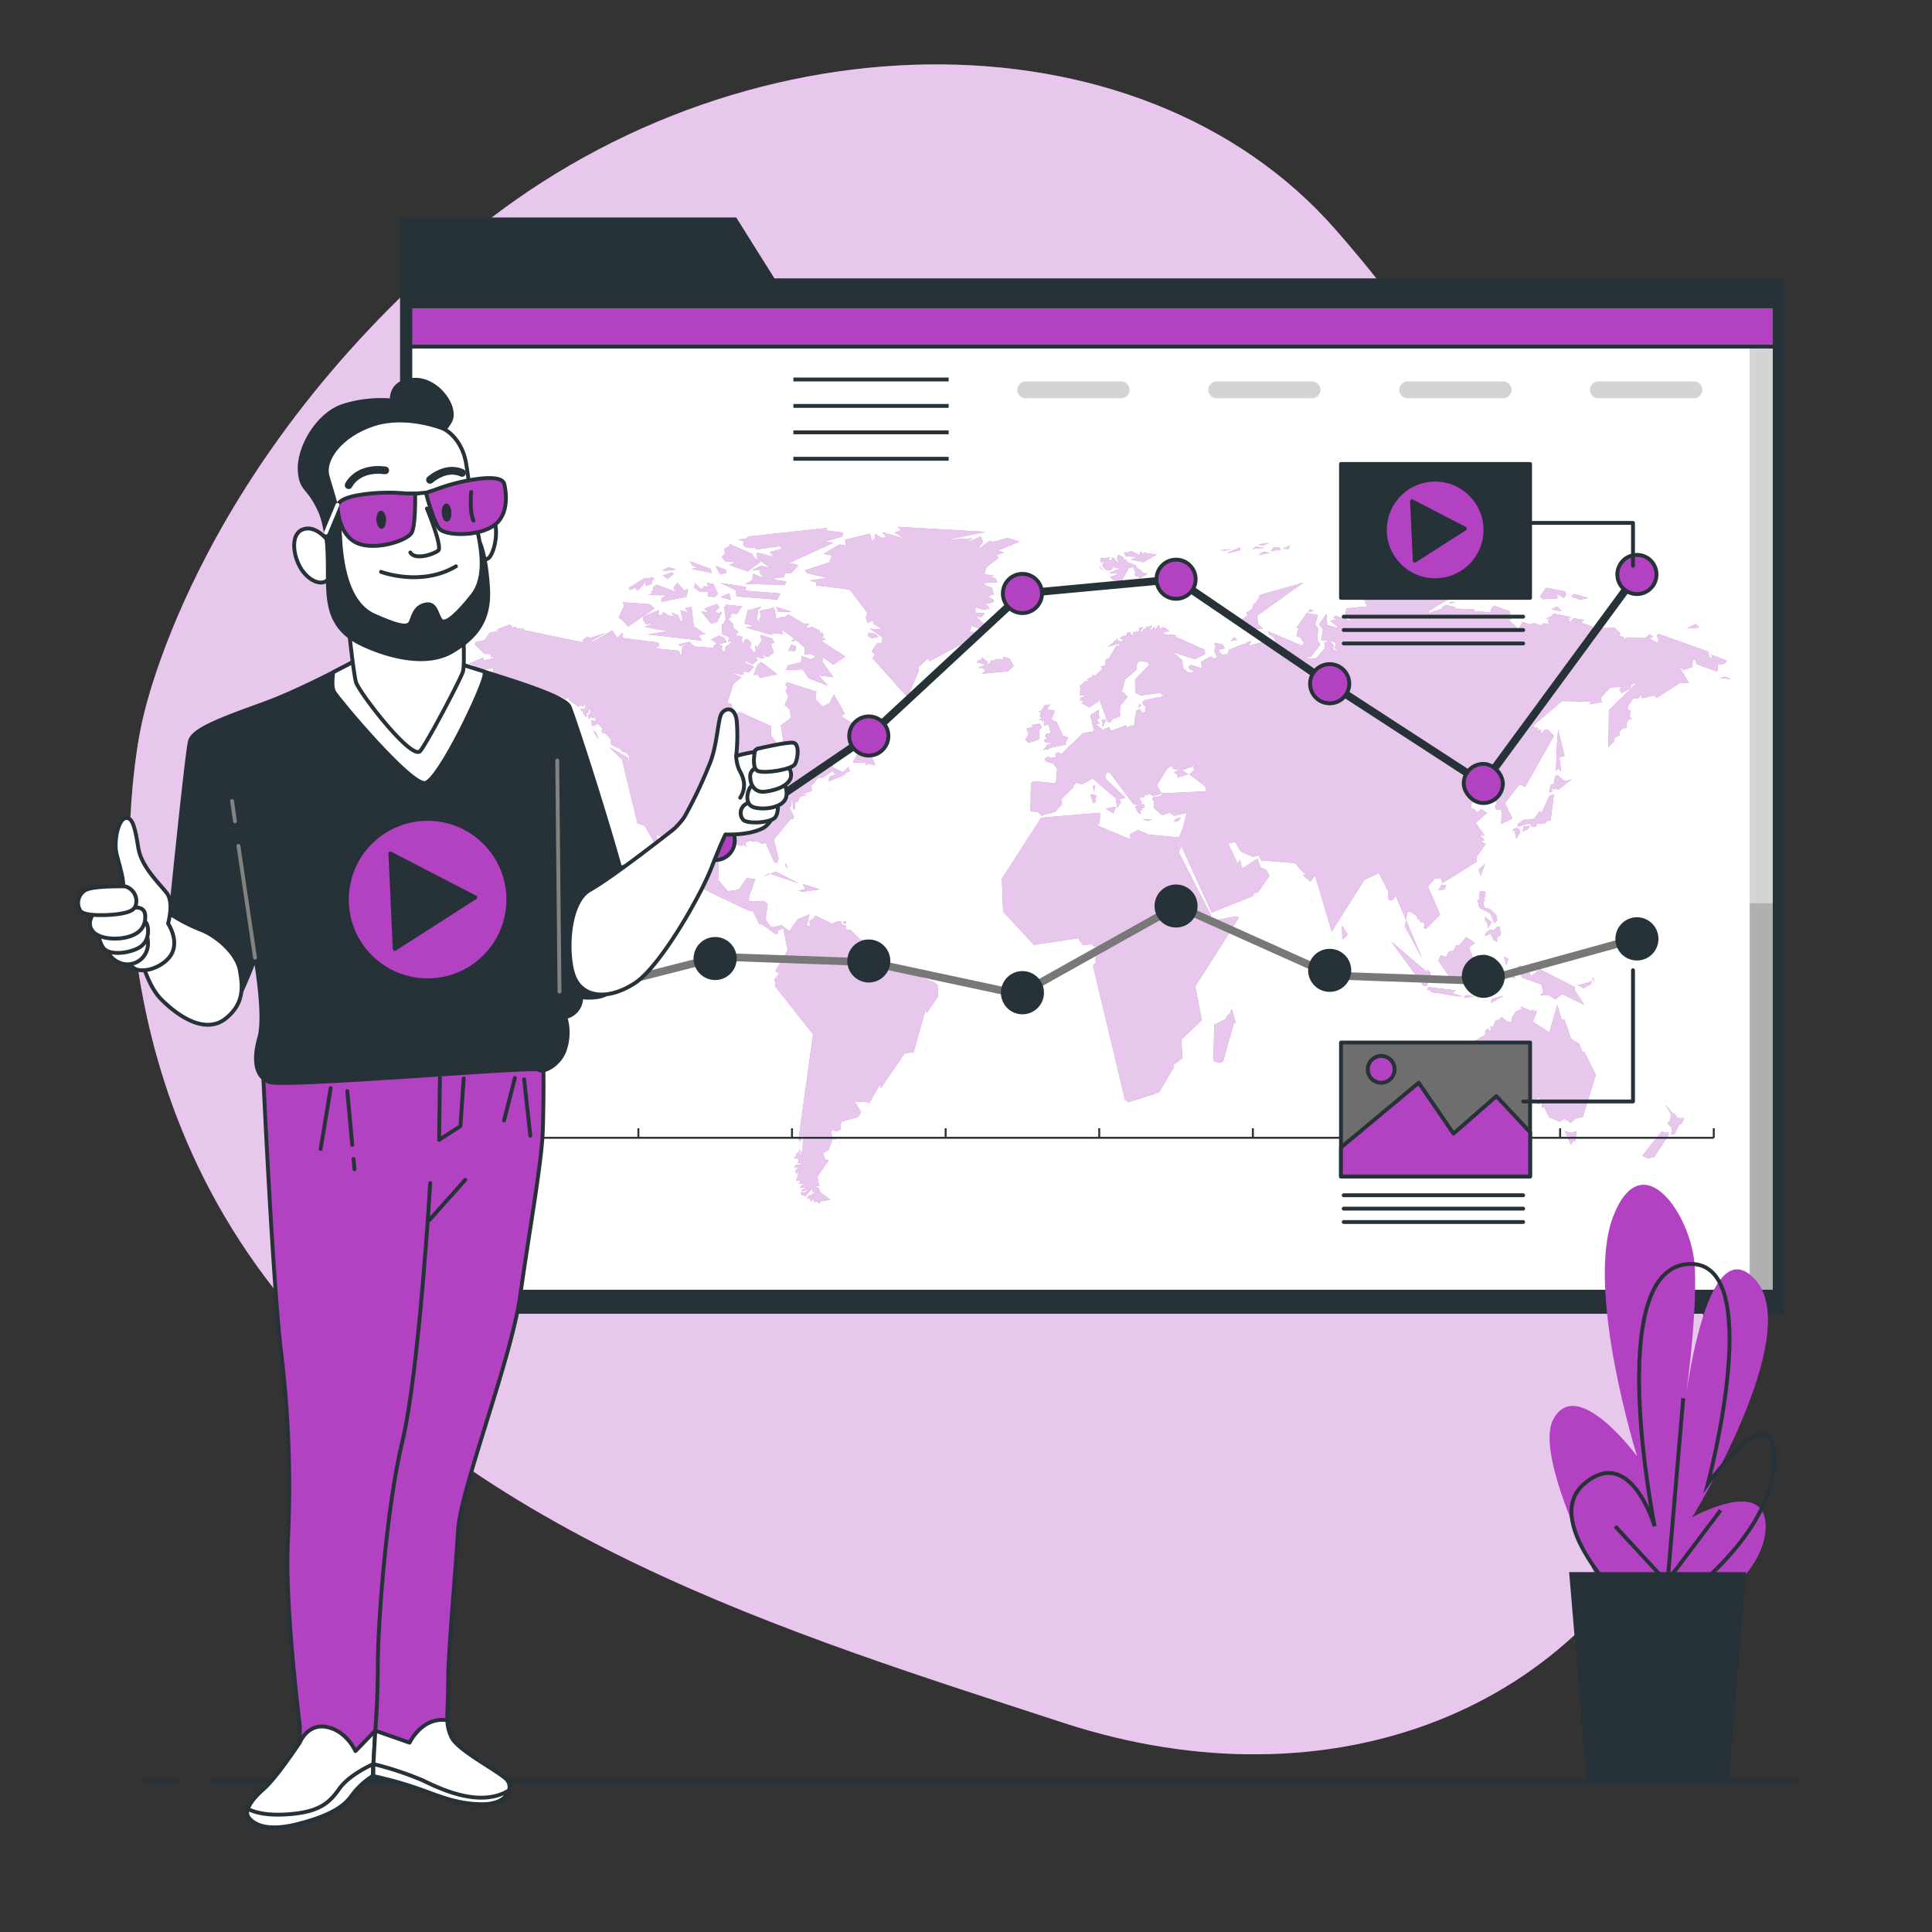 <svg xmlns="http://www.w3.org/2000/svg" xmlns:xlink="http://www.w3.org/1999/xlink" viewBox="0 0 500 500"><rect x="0" y="0" width="500" height="500" fill="#333333" stroke="none"/><defs><clipPath id="freepik--clip-path--inject-103"><rect x="106.19" y="79.27" width="353.1" height="255.01" style="fill:#fff;stroke:#263238;stroke-linecap:round;stroke-linejoin:round"></rect></clipPath></defs><g id="freepik--background-simple--inject-103"><path d="M36.65,187.43S18.76,263.89,68.59,330.51,205.31,423,275.14,445.84s135.24-3.53,159.77-62.22-25-90.29-36-166.94S396.76,118,345.79,59.59s-155.58-57-226.3,2.95S36.65,187.43,36.65,187.43Z" style="fill:#B342C2"></path><path d="M36.65,187.43S18.76,263.89,68.59,330.51,205.31,423,275.14,445.84s135.24-3.53,159.77-62.22-25-90.29-36-166.94S396.76,118,345.79,59.59s-155.58-57-226.3,2.95S36.65,187.43,36.65,187.43Z" style="fill:#fff;opacity:0.7"></path></g><g id="freepik--Page--inject-103"><polygon points="200.42 72.04 190.53 56.28 103.53 56.28 103.53 72.04 103.53 77.72 103.53 340 461.64 340 461.64 72.04 200.42 72.04" style="fill:#263238"></polygon><rect x="106.19" y="79.27" width="353.1" height="255.01" style="fill:#fff"></rect><g style="clip-path:url(#freepik--clip-path--inject-103)"><rect x="452.82" y="77.09" width="8.2" height="259.13" style="opacity:0.17"></rect><rect x="452.82" y="233.76" width="8.2" height="100.35" style="opacity:0.17"></rect><rect x="104.79" y="75.83" width="354.96" height="13.87" style="fill:#B342C2;stroke:#263238;stroke-miterlimit:10"></rect></g><rect x="106.19" y="79.27" width="353.1" height="255.01" style="fill:none;stroke:#263238;stroke-linecap:round;stroke-linejoin:round"></rect><g style="opacity:0.17"><path d="M290.16,103.07h-24.7a2.18,2.18,0,0,1-2.18-2.18h0a2.18,2.18,0,0,1,2.18-2.18h24.7a2.19,2.19,0,0,1,2.18,2.18h0A2.19,2.19,0,0,1,290.16,103.07Z"></path><path d="M339.56,103.07h-24.7a2.19,2.19,0,0,1-2.18-2.18h0a2.19,2.19,0,0,1,2.18-2.18h24.7a2.18,2.18,0,0,1,2.18,2.18h0A2.18,2.18,0,0,1,339.56,103.07Z"></path><path d="M389,103.07h-24.7a2.18,2.18,0,0,1-2.18-2.18h0a2.18,2.18,0,0,1,2.18-2.18H389a2.19,2.19,0,0,1,2.18,2.18h0A2.19,2.19,0,0,1,389,103.07Z"></path><path d="M438.37,103.07h-24.7a2.19,2.19,0,0,1-2.18-2.18h0a2.19,2.19,0,0,1,2.18-2.18h24.7a2.18,2.18,0,0,1,2.18,2.18h0A2.18,2.18,0,0,1,438.37,103.07Z"></path></g><polygon points="283.19 204.94 283.38 203.09 282.81 203.62 283.19 204.94 283.19 204.94" style="fill:#B342C2"></polygon><polygon points="207.77 230.79 212.12 230.17 207.77 228.76 208.38 230.13 206.61 230.48 207.77 230.79 207.77 230.79" style="fill:#B342C2"></polygon><polygon points="241.86 254.28 235.25 251.64 234.06 252.28 234.25 251.33 232.12 249.92 229.68 250.87 230.47 249.72 228.64 249.19 228.06 249.96 229.2 247.91 226.25 243.62 222.64 243.14 220.1 240.66 218.79 240.51 219.03 239.69 217.68 239.14 217.8 238.59 217.04 238.35 215.29 239.03 210.93 236.94 210.67 237.58 209.44 238.35 209.74 239.8 208.78 239.45 209.5 236.65 206.45 237.91 204.38 240.86 204.18 240.91 202.35 239.47 199.61 239.96 198.13 238.06 198.67 233.95 197.66 233.17 194.03 233.25 193.66 233.01 194.19 230.85 194.39 230.73 194.39 230.73 195.45 227.44 193.24 227.28 191.21 230.24 188.4 230.63 185.88 227.79 185.93 222.66 185.55 222.5 185.93 222.66 185.88 220.43 188.98 218.18 192 218.91 192.4 218.56 193.2 219.17 192.82 218.12 194.25 217.52 194.61 217.78 195.81 217.63 197.28 218.4 198.13 218.09 200.42 223.21 201.1 223.34 201.5 222.17 200.24 217.28 204.66 211.94 205.28 211.99 205.5 211.39 204.3 209.06 204.66 208.7 204.8 207.4 205.1 207.4 205.26 209.56 205.66 209.28 205.84 207.56 206.49 207.51 206.97 206.28 208.8 205.6 207.41 205.55 210.09 204.69 209.97 203.41 211.73 201.25 212.86 201.3 215.55 199.47 215.61 199.89 216.44 200.24 214.59 201.1 214.49 202.2 218.63 200.53 218.81 200.02 220.01 199.53 219.67 199.14 219.65 198.46 218.19 199.84 215.59 198.65 215.47 197.64 215.07 197.31 214.99 196.91 215.87 195.63 211.96 196.34 209.99 198.19 223.67 191.56 223.33 190.85 223.87 190.26 223.39 189.48 222.43 189.62 222.37 188.82 220.09 189.62 219.87 189.22 222.23 188.23 217.82 185.45 217.92 185.19 218.65 184.75 215.81 179.72 214.69 181.88 212.92 182.92 211.07 180.95 211.27 178.99 203.65 176.55 203.27 177.27 203.85 177.96 203.35 178.9 204 180.36 203.07 182.47 204.44 183.66 204.64 185.85 202.09 187.74 202.77 192.24 202.37 192.19 201.86 192.81 201.1 192.5 199.51 190.26 199.55 187.94 191.51 184.31 190.17 184.75 189.22 182.14 188.22 181.88 189.8 177.01 191.87 175.29 189.14 174.06 192.28 174.63 192.5 173.77 193.84 174.01 195.13 172.56 192.86 171.5 192.92 170.95 194.73 171.92 196.09 170.84 195.57 170.26 196.28 169.93 196.86 170.4 197.82 170.29 197.32 169.58 197.48 169.32 198.1 169.91 198.89 169.93 200.24 168.88 199.51 166.67 200.42 166.32 199.87 165.28 196.74 164.31 197.1 165.75 195.91 167.62 195.51 167 195.39 167.77 195.73 168.39 195.09 168.88 193.99 167.4 194.37 166.96 194.35 166.3 193.74 165.61 192.9 165.39 192.16 166.89 191.97 165.28 192.2 164.89 191.29 164.49 190.61 164.69 190.65 163.83 191.17 163.63 189.8 162.46 189.84 161.58 188.46 160.26 189.12 159.73 189.32 158.76 190.73 158.89 192.03 156.93 187.71 156.47 187.96 157.06 187.37 157 187.87 160.39 187.31 160.96 187.59 161.56 186.85 161.47 186.89 164.16 188.72 164.87 188.42 166.16 188.86 165.81 189.26 166.36 187.75 167.35 187.75 168.32 187.27 168.7 186.79 167.88 186.91 167.11 185.86 166.78 188.06 166.19 187.55 165.33 186.83 165.26 187.57 165.11 186.03 164.51 184.06 165.46 185.54 166.54 184.76 167.07 184.7 167.71 179.69 167.31 178.43 166.08 175.61 166.78 176.01 167.2 178.06 166.52 176.58 167.38 176.46 169.49 175.9 169.23 175.79 168.41 169.58 167.8 170.61 167.03 170.27 166.28 161.28 165.13 161.02 163.72 159.79 165.13 158.43 163.15 153.14 166.28 153.36 165.72 156.54 163.87 152.68 165.09 152 164.71 150.75 165.7 151.11 166.28 135.67 163.1 135.39 162.59 133.82 162.62 133.38 162.22 132.22 162.49 132.58 162.04 131.85 161.67 128.64 162.93 128.84 163.45 126.85 163.63 125.4 165.66 123.11 166.16 122.87 166.78 125.36 169.21 126.89 169.25 127.19 170.11 128.16 170.33 125.14 170.86 125.14 170.18 121.5 171.68 122.81 172.25 122.65 172.73 123.33 173.46 127.69 172.95 127.53 174.96 126.43 175.05 125.94 175.86 124.8 175.51 123.09 178.13 123.92 178.73 123.88 179.68 125 180.84 126.07 180.67 126.53 180.25 126.81 182.37 129.6 182.54 129.99 182.03 130.97 182.14 130.67 184.19 128.03 186.57 126.63 186.73 125.97 187.81 134.61 182.08 133.88 181.68 137.08 178.46 137.62 178.71 137.64 179.08 136.7 179.28 136.08 181.35 136.44 181.68 139.53 180.53 139.55 180.03 139.15 179.43 139.45 178.95 141.32 179.34 140.92 179.68 141.02 180.03 145.48 180.27 146.29 180.87 147.39 180.47 147.21 181.09 149.78 182.96 150.31 182.47 151.03 182.89 151.11 182.06 151.47 182.14 151.53 183.44 150.25 183.47 151.69 185.69 151.75 183.95 151.87 184.66 152.42 184.33 152.4 183.38 152.94 184.06 152.64 184.75 152.14 185.01 152.24 186.05 153.18 185.56 153.94 186.22 153.58 185.74 153.6 185.19 154.31 186.18 153.84 186.69 153.06 186.27 153.2 188.01 153.5 187.68 154 187.88 154.21 187.32 154.67 187.5 155.09 187.26 155.17 187.96 155.55 188.03 155.55 188.14 155.94 188.65 155.69 189.07 155.85 189.81 156.64 189.77 157.97 191.18 158.19 192.75 160.56 193.83 160.9 194.42 162.13 194.82 162.91 195.88 162.79 197.93 162.47 196.03 157.66 193.36 160.96 196.52 164.98 213.05 166.87 213.73 170.73 220.54 170 220.61 174.39 225.72 174.83 225.41 174.63 224.62 173.86 224.26 171.33 219.39 171.43 218.87 170.23 217.76 169.93 216.29 170.25 216.18 171.65 216.71 178.67 227.99 178.39 228.34 190.16 233.98 190.16 233.98 194.21 235.84 194.77 235.7 196.58 239.28 197.1 239.16 200.72 241.74 201.42 241.54 201.16 240.99 202.65 240.16 203.87 245.91 200.66 251.31 201.62 251.93 201.22 252.54 201.15 252.56 200.4 253.42 200.74 254.79 200.46 255.06 210.41 267.69 206.67 294.84 207.09 295.5 207.83 293.34 207.73 297.92 207.27 298.21 207.35 298.87 206.77 298.61 207.17 297.95 206.69 297.22 206.99 298.01 205.99 298.67 206.03 299.16 205.46 299.75 206.63 299.86 206.71 300.37 206.43 300.99 207.27 301.08 207.29 301.47 206.15 301.36 205.54 301.91 205.88 302.36 206.33 302.05 206.71 302.09 205.76 303.1 206.19 303.83 206.85 302.97 206.03 305.66 206.97 305.53 207.15 305.86 206.73 306.32 208.16 306.5 207.35 306.85 207.09 307.45 209.14 307.29 207.51 307.95 207.53 308.35 209.38 307.75 208.24 308.66 207.27 308.53 207.37 309.19 208.74 309.65 208.58 309.32 210.45 307.38 210.19 308.44 211.01 308.48 210.51 308.92 210.55 309.63 210.17 308.81 209.99 309.43 209.54 309.25 208.84 310.02 209.5 310.18 209.97 311.06 210.29 310.29 210.93 311.21 211.25 310.86 212.2 311.61 212.07 310.95 214.89 310.47 212.06 308.39 212.13 307.98 211.82 307.44 211.01 307.05 211.12 306.9 211.97 307.03 211.57 304.43 214.49 300.28 213.58 300.02 212.96 298.5 214.45 297.57 215.55 294.62 216.06 294.95 216.42 294.18 215.79 294.35 215.29 294.09 215.11 292.41 216.56 292.83 217.6 292.26 217.64 290.61 217.96 290.21 222.03 289.13 222.85 287.83 221.16 285.03 225.08 285.3 227.87 280.4 227.95 281.64 234.13 272.58 236.44 272.31 239.41 261.78 239.97 261.98 242.83 257.74 242.65 254.86 241.86 254.28 241.86 254.28" style="fill:#B342C2"></polygon><polygon points="206.77 228.63 200.7 225.59 197.48 226.82 199.05 226.03 206.77 228.63 206.77 228.63" style="fill:#B342C2"></polygon><polygon points="203.03 230.57 204.88 230.92 203.03 230.57 203.03 230.57" style="fill:#B342C2"></polygon><polygon points="219.11 306.7 220.16 305.55 219.11 306.7 219.11 306.7" style="fill:#B342C2"></polygon><polygon points="220.32 306.79 221.8 306.04 220.32 306.79 220.32 306.79" style="fill:#B342C2"></polygon><polygon points="191.21 249.04 191.77 250.05 191.21 249.04 191.21 249.04" style="fill:#B342C2"></polygon><polygon points="254.61 163.71 250.99 163.53 251.42 161.95 254.69 163.15 255.01 161.83 252.65 159.54 253.99 159.72 254.85 158.69 252.68 158.66 252.28 158.01 252.63 157.19 254.63 157.83 256.16 157.42 254.96 156.19 256.97 155.98 257.21 155.31 255.57 154.19 257.15 153.9 256.73 152.07 255.12 151.63 254.45 150.87 258.14 150.69 257.58 149.63 256.08 149.28 257.31 148.99 254.77 148.61 255.33 146.75 258.44 144.4 257.82 143.61 256.32 144.14 259.83 142.96 258.17 142.52 263.8 140.17 260.69 139.2 256.99 140.26 256.19 139.94 252.89 142.32 254.39 140.26 253.83 138.82 249.78 140.61 251.66 139.32 244.85 139.73 255.12 137.65 232.34 136.35 233.25 137.26 231.64 137.79 233.94 139.38 228.32 137.73 229.41 139.11 228.16 139.17 226.49 138.17 226.41 139.44 225.66 140.11 225.18 138.09 218.69 139.7 218.96 141.2 217.22 140.91 213.12 143.35 215.34 143.73 214.59 145.55 208.3 147.58 208.83 148.31 214.22 149.58 209.56 150.22 211.19 150.69 211.22 151.49 219.9 152.57 224.54 158.66 224.08 159.89 224.51 161.24 225.88 160.6 226.2 161.6 227.94 162.51 227.57 162.92 225.15 162.71 228.4 164.97 228.21 166.36 227.06 166.41 225.58 168.59 226.47 169.44 225.77 170.32 234.88 180.43 237.83 173.44 237.64 172.7 239.89 170.62 240.35 170.59 240.54 171.12 254.61 163.71 254.61 163.71" style="fill:#B342C2"></polygon><polygon points="225.66 165.21 227.3 164.8 226.57 164.06 224.81 163.71 224.67 164.56 225.66 165.21 225.66 165.21" style="fill:#B342C2"></polygon><polygon points="192.62 149.15 191.73 149.9 192.62 149.15 192.62 149.15" style="fill:#B342C2"></polygon><polygon points="189.6 148.8 186.95 149.33 189.6 148.8 189.6 148.8" style="fill:#B342C2"></polygon><polygon points="186.83 144.21 187.71 145.27 190.37 145.36 188.76 146.2 193.46 147.87 196.84 145.36 195.07 144.26 194.67 143.33 188.76 140.77 188.84 141.22 187.47 142.1 187.63 143.2 186.83 144.21 186.83 144.21" style="fill:#B342C2"></polygon><polygon points="188.72 153.56 186.43 154.53 189.16 155.23 188.72 153.56 188.72 153.56" style="fill:#B342C2"></polygon><polygon points="182.97 150.78 183.25 151.93 182.21 151.62 181.88 152.32 181.32 152.37 179.83 150.87 179.71 152.1 181.16 153.21 183.33 153.16 183.13 154.4 185.02 154.48 185.78 153.69 184.66 151.18 182.97 150.78 182.97 150.78" style="fill:#B342C2"></polygon><polygon points="184.66 144.26 183.45 143.77 184.66 144.26 184.66 144.26" style="fill:#B342C2"></polygon><polygon points="201.82 177.89 201.94 176.79 201.82 177.89 201.82 177.89" style="fill:#B342C2"></polygon><polygon points="186.35 148.58 187.96 148.27 188.03 147.52 185.18 146.46 186.35 148.58 186.35 148.58" style="fill:#B342C2"></polygon><polygon points="184.01 161.4 185.62 160.92 186.83 158.5 186.27 158.36 186.15 158.76 185.02 158.28 186.19 157.22 185.54 156.29 182.29 157.57 183.29 158.45 181.48 158.28 184.01 161.4 184.01 161.4" style="fill:#B342C2"></polygon><polygon points="179.15 146.33 180.36 146.95 178.91 147.21 184.18 148.27 183.81 147.17 178.55 145.27 179.15 146.33 179.15 146.33" style="fill:#B342C2"></polygon><polygon points="201.18 174.5 197.04 171.32 196.03 171.98 195.03 174.67 196.16 174.63 196.64 175.42 201.18 174.5 201.18 174.5" style="fill:#B342C2"></polygon><polygon points="198.29 176.92 199.81 175.82 198.29 176.92 198.29 176.92" style="fill:#B342C2"></polygon><polygon points="205.84 168.5 205.97 167.18 204.8 166.87 204 168.41 205.84 168.5 205.84 168.5" style="fill:#B342C2"></polygon><polygon points="180.12 154.26 179.27 153.78 180.12 154.26 180.12 154.26" style="fill:#B342C2"></polygon><polygon points="190.57 154.35 201.18 155.19 201.99 153.6 192.82 152.85 193.1 151.93 186.47 150.87 190.53 152.81 190.57 154.35 190.57 154.35" style="fill:#B342C2"></polygon><polygon points="181.32 164.23 182.61 164.18 179.55 162.06 178.95 157 177.18 157.44 178.31 158.5 176.09 157.97 176.7 160.39 176.14 160.92 175.45 159.2 173.76 158.5 174.45 159.33 173.4 159.42 171.67 158.41 171.07 159.33 170.39 159.02 170.55 157.88 166.61 159.51 166.33 160.21 167.13 161.54 169.26 161.23 166.89 162.24 172.64 163.34 167.65 164.18 181.72 165.81 181.12 164.93 180.44 164.89 181.32 164.23 181.32 164.23" style="fill:#B342C2"></polygon><polygon points="179.43 150.03 178.06 148.84 179.43 150.03 179.43 150.03" style="fill:#B342C2"></polygon><polygon points="208.7 162.2 209.46 161.4 208.09 161.45 204 158.98 202.99 159.82 202.43 159.6 200.94 160.13 200.34 157.26 196.64 158.1 196.92 159.55 196.44 160.48 197.4 161.23 195.87 160.57 196.16 157.88 197.08 157 193.5 157.97 192.66 161.4 194.59 161.8 194.39 162.24 193.02 162.37 199.53 164.27 200.46 163.83 202.51 164.14 202.39 163.52 202.59 163.04 205.52 165.28 204.64 166.12 206.04 165.68 208.26 167.62 208.26 169.34 209.74 169.21 211.15 169.96 209.82 170.66 207.53 169.74 207.29 171.41 203.96 172.16 203.43 173.39 207.69 173.22 209.26 175.51 214.25 177.45 211.87 174.81 215.69 175.25 212.8 171.24 213.04 170.13 215.65 172.03 218.71 169.91 212.48 165.81 213.72 165.5 212.68 164.93 213.2 164.49 212.72 163.65 212.07 164 212.24 163.21 210.19 162.24 209.02 162.51 208.7 162.2 208.7 162.2" style="fill:#B342C2"></polygon><polygon points="191.69 139.85 192.22 139.98 192.58 140.38 192.3 141.04 193.14 141.66 195.43 141.74 195.71 142.23 202.15 141.3 202.15 142.14 199.17 142.85 200.3 144.17 195.91 142.98 195.95 144.56 199.41 146.95 196.96 146.42 194.63 147.56 196.8 147.61 196.6 148.22 197.64 149.55 194.87 148.53 194.71 150.12 192.86 151.13 203.11 151.35 203.51 150.47 200.54 150.07 200.58 149.5 202.95 149.41 203.11 148.44 204.8 148.31 206.61 146.28 204.2 145.71 215.77 140.42 213.08 140.25 217.99 138.84 218.23 137.87 213.72 137.25 214.09 136.63 193.66 138.84 192.94 139.45 191.01 139.63 191.69 139.85 191.69 139.85" style="fill:#B342C2"></polygon><polygon points="200.82 157.04 201.38 158.28 204.92 158.36 200.82 157.04 200.82 157.04" style="fill:#B342C2"></polygon><polygon points="153.43 189.08 154.81 191.27 154.38 189.73 153.43 189.08 153.43 189.08" style="fill:#B342C2"></polygon><polygon points="172.44 147.69 175.05 147.34 173.08 146.81 171.35 147.61 172.44 147.69 172.44 147.69" style="fill:#B342C2"></polygon><polygon points="215.89 194.55 218.39 195.48 215.89 194.55 215.89 194.55" style="fill:#B342C2"></polygon><polygon points="223.81 192.69 223.38 192.36 220.73 197.33 224.24 197.3 224.03 198.01 224.81 197.65 226.49 198.06 226.04 196.66 225.66 196.42 225.72 195.45 224.19 195.07 223.79 194.48 223.09 194.51 223.81 192.69 223.81 192.69" style="fill:#B342C2"></polygon><polygon points="166.04 153.38 167.45 152.37 166.04 153.38 166.04 153.38" style="fill:#B342C2"></polygon><polygon points="161.22 160.61 162.51 162.2 169.34 157.48 168.22 156.38 161.14 155.85 161.54 156.78 160.09 159.77 161.22 160.61 161.22 160.61" style="fill:#B342C2"></polygon><polygon points="174.41 148.53 173.84 148.14 171.55 148.93 172.76 149.81 174.41 148.53 174.41 148.53" style="fill:#B342C2"></polygon><polygon points="171.07 148.75 169.86 148.49 171.07 148.75 171.07 148.75" style="fill:#B342C2"></polygon><polygon points="168.98 151.93 169.1 152.59 168.34 153.43 169.26 153.43 167.65 154 172.52 154.04 171.19 154.84 171.15 155.76 177.7 154.44 178.03 152.41 177.02 152.81 175.33 150.82 174.37 151.93 174.45 152.59 175.13 153.34 169.94 151.31 168.98 151.93 168.98 151.93" style="fill:#B342C2"></polygon><polygon points="163.03 152.72 164.4 152.1 165.04 152.9 166.93 150.78 167.21 151.66 168.78 151.04 168.78 150.3 169.34 149.77 168.62 149.33 168.06 149.72 166.85 149.59 162.71 152.15 163.03 152.72 163.03 152.72" style="fill:#B342C2"></polygon><polygon points="122.07 189.88 122.55 189.13 122.07 189.88 122.07 189.88" style="fill:#B342C2"></polygon><polygon points="125.48 187.9 124.28 188.56 125.48 187.9 125.48 187.9" style="fill:#B342C2"></polygon><polygon points="135.67 182.72 133.5 184.28 133.88 185.06 134.37 185.06 135.55 184.13 135.21 183.53 135.85 183.2 135.67 182.72 135.67 182.72" style="fill:#B342C2"></polygon><polygon points="122.87 180.12 122.07 180.43 123.33 180.84 123.51 180.16 122.87 180.12 122.87 180.12" style="fill:#B342C2"></polygon><polygon points="277.83 207.03 277.04 207.32 277.83 207.03 277.83 207.03" style="fill:#B342C2"></polygon><polygon points="298.24 212.02 295.69 212.05 297.02 212.44 298.24 212.02 298.24 212.02" style="fill:#B342C2"></polygon><polygon points="305.03 212.39 305.51 211.76 305.5 211.57 304.21 212 303.8 212.7 305.03 212.39 305.03 212.39" style="fill:#B342C2"></polygon><polygon points="260.93 173.7 262.35 172.34 261.23 170.41 259.74 170 259.63 170.6 257.74 170.57 257.14 171.03 256.78 170.82 256.36 171.13 256.24 171.59 255.65 171.88 255.41 171.09 254.03 170.09 254.16 170.65 253.24 170.87 252.78 171.53 254.75 171.76 254.58 172.25 253.08 172.84 254.39 172.87 254.98 173.57 254.22 174.35 260.93 173.7 260.93 173.7" style="fill:#B342C2"></polygon><polygon points="266.25 192.28 268.93 191.32 268.92 188.86 269.62 188.38 269.11 187.27 266.95 187.65 267.38 188.12 265.68 188.54 266.2 190 265.35 191.48 266.25 192.28 266.25 192.28" style="fill:#B342C2"></polygon><polygon points="268.99 182.65 268.38 183.53 268.99 182.65 268.99 182.65" style="fill:#B342C2"></polygon><polygon points="273.57 180.34 273.72 179.24 273.57 180.34 273.57 180.34" style="fill:#B342C2"></polygon><polygon points="268.76 183.97 269.41 184.56 269.08 185.3 269.56 185.82 268.81 186.44 269.45 186.19 269.83 186.79 270.35 186.02 270.1 187.71 271.4 187.57 271.95 189.75 270.74 189.95 270.47 190.57 271.01 190.95 270.14 191.63 270.49 192.04 271.97 192.32 272.06 192.57 271.05 192.72 269.9 194.28 270.57 193.86 271.24 194.01 271.64 193.57 276.01 192.66 275.62 192.45 276.44 190.91 275.04 190.34 273.45 186.84 272.03 186.19 273.05 183.81 271.37 183.72 271.06 183.4 271.88 181.99 271.48 182.39 270.5 182.4 269.31 184.19 268.76 183.97 268.76 183.97" style="fill:#B342C2"></polygon><polygon points="285.19 187.6 285.43 188.04 286.3 186.15 285.99 186.38 285.68 186.15 285.09 186.43 285.44 187.34 285.19 187.6 285.19 187.6" style="fill:#B342C2"></polygon><polygon points="291.69 183.44 291.07 184.74 291.69 183.44 291.69 183.44" style="fill:#B342C2"></polygon><polygon points="294.53 183.15 295.46 182.47 294.89 182.28 294.53 183.15 294.53 183.15" style="fill:#B342C2"></polygon><polygon points="295.29 181.86 294.71 181.93 295.29 181.86 295.29 181.86" style="fill:#B342C2"></polygon><polygon points="285.78 145.4 285.26 146.37 286.17 147.47 287.45 147.56 288.42 146.35 288.5 146.95 289.28 146.86 289.64 147.19 287.13 148.27 289.76 148.53 287.27 149.33 288.18 150.12 289.06 150.23 288.62 150.6 289.36 151.09 289.96 150.89 292.09 147.06 293.18 146.7 293.82 148.03 293.66 148.97 294.53 149.17 295.03 149.68 296.96 148.51 295.57 148.14 295.41 147.74 294.2 146.9 294.02 146.33 291.71 145.47 291.35 144.7 290.61 145.05 290.85 144.34 289.42 143.53 289.08 144.48 289.64 145.98 288.01 144.21 287.41 145.18 286.73 144.59 287.49 144.28 284.84 144.5 284.84 145.49 285.78 145.4 285.78 145.4" style="fill:#B342C2"></polygon><polygon points="284.96 147.19 285.6 147.67 284.4 146.31 284.96 147.19 284.96 147.19" style="fill:#B342C2"></polygon><polygon points="291.35 143.62 291.25 143.99 294.55 144.1 292.66 144.81 295.87 145.51 299.31 143.55 296.18 143.04 295.67 143.31 295.15 142.67 294.99 143.64 292.54 142.54 292.6 142.98 291.93 142.78 291.95 143.33 291.27 142.8 290.89 143.18 291.35 143.62 291.35 143.62" style="fill:#B342C2"></polygon><polygon points="446.34 175.11 445.21 175.5 448 175.73 446.34 175.11 446.34 175.11" style="fill:#B342C2"></polygon><polygon points="402.12 202.8 401.37 203.15 400.86 205.09 401.8 204.76 401.26 204.03 403.38 204.29 406.75 201.68 405.01 202.18 403.03 200.59 402.44 200.89 402.12 202.8 402.12 202.8" style="fill:#B342C2"></polygon><polygon points="396.6 211.97 394.16 212.2 392.76 213.35 392.76 213.94 396.03 213.05 396.41 213.94 397.48 213.88 397.8 213.2 399.89 213.02 400.43 212.44 401.29 212.29 402.14 205.62 400.99 205.97 398.98 210.29 398.39 209.97 397.16 211.76 396.6 211.97 396.6 211.97" style="fill:#B342C2"></polygon><polygon points="394.61 214.93 395.39 214.61 396.01 213.73 394.24 213.88 394.1 215.2 394.61 214.93 394.61 214.93" style="fill:#B342C2"></polygon><polygon points="391.42 215.17 391.93 214.88 392.42 217.08 393.43 215.4 393.25 214.76 392.63 214.26 391.8 214.46 391.42 215.17 391.42 215.17" style="fill:#B342C2"></polygon><polygon points="383.2 226.66 384.32 223.57 382.71 224.96 383.2 226.66 383.2 226.66" style="fill:#B342C2"></polygon><polygon points="373.79 230.22 374.27 229.04 373.15 228.95 372.26 230.3 373.79 230.22 373.79 230.22" style="fill:#B342C2"></polygon><polygon points="382.37 232.8 382.85 234.92 385.69 236.42 386.79 238.97 387.49 238.12 387.24 236.91 385.61 235.24 384.35 235 383.89 234.09 384.46 231.07 384.3 230.72 382.98 230.6 382.79 232.92 382.37 232.8 382.37 232.8" style="fill:#B342C2"></polygon><polygon points="384.32 237.3 384.38 238.65 384.86 238.35 385.07 240.24 386.04 238.65 384.32 237.3 384.32 237.3" style="fill:#B342C2"></polygon><polygon points="387.54 239.82 386.49 240.79 385.69 240.59 384.64 241.26 384.3 242.29 385.77 241.56 386.52 243.26 387.46 243.79 387.43 242.53 388.4 242.09 388.18 239.88 387.54 239.82 387.54 239.82" style="fill:#B342C2"></polygon><polygon points="381.21 239.21 380.06 240.85 381.94 238.12 381.21 239.21 381.21 239.21" style="fill:#B342C2"></polygon><polygon points="386.65 239.32 385.98 239.79 386.65 239.32 386.65 239.32" style="fill:#B342C2"></polygon><polygon points="382.88 235.8 383.73 236.86 382.88 235.8 382.88 235.8" style="fill:#B342C2"></polygon><polygon points="411.39 254.19 408.36 254.99 409.84 255.72 411.71 254.69 411.98 253.81 411.39 254.19 411.39 254.19" style="fill:#B342C2"></polygon><polygon points="407.45 256.13 407.64 255.49 398.5 250.84 396.22 252.67 395.26 250.2 393.19 249.91 392.42 250.55 393.41 251.49 394.85 251.58 394.77 251.87 393.46 252.17 394.02 253.05 398.93 254.78 399.41 256.81 398.55 257.6 400.64 257.49 402.57 258.66 404.21 257.25 410 260.04 407.45 256.13 407.45 256.13" style="fill:#B342C2"></polygon><polygon points="412.6 254.08 412.3 253.08 412.03 253.14 412.6 254.08 412.6 254.08" style="fill:#B342C2"></polygon><polygon points="347.31 239.53 347.39 243.26 348.79 241.85 347.31 239.53 347.31 239.53" style="fill:#B342C2"></polygon><polygon points="318.82 261.22 318.5 261.51 318.37 262.22 317.37 263.1 317.35 263.63 314.26 265.19 314.02 274.59 315.63 275.03 316.57 274.65 319.28 264.86 319.81 264.75 318.82 261.22 318.82 261.22" style="fill:#B342C2"></polygon><polygon points="322.75 236.67 323.68 236.48 322.75 236.67 322.75 236.67" style="fill:#B342C2"></polygon><polygon points="418.75 258.85 419.67 259.4 418.75 258.85 418.75 258.85" style="fill:#B342C2"></polygon><polygon points="419.69 257.85 420.42 259.2 419.69 257.85 419.69 257.85" style="fill:#B342C2"></polygon><polygon points="420.39 259.81 421.22 260.26 420.39 259.81 420.39 259.81" style="fill:#B342C2"></polygon><polygon points="415.89 256.13 416.66 256.82 415.89 256.13 415.89 256.13" style="fill:#B342C2"></polygon><polygon points="414.18 254.9 415.3 256.34 414.18 254.9 414.18 254.9" style="fill:#B342C2"></polygon><polygon points="418.91 257.9 417.64 257.15 418.91 257.9 418.91 257.9" style="fill:#B342C2"></polygon><polygon points="406.44 293.14 404.9 292.66 406.53 296.18 407.23 295.28 407.75 295.39 407.97 292.79 406.44 293.14 406.44 293.14" style="fill:#B342C2"></polygon><polygon points="412.98 278.18 410.06 272.25 409.54 272.29 408.68 270.15 406.59 268.81 404.88 263.87 404.17 263.89 403.03 260.1 400.98 267.18 396.66 264.38 397.7 261.93 397.5 261.45 397.16 261.84 396.82 261.31 396.13 261.62 393.52 260.45 393.86 261.12 392.21 261.87 391.21 263.5 391.25 264.33 390.2 264.49 388.64 263.19 387.83 263.98 387.13 264 386.37 265.75 385.7 265.68 385.84 266.43 385.56 266.93 385.2 266.19 384.5 266.58 384.46 267.75 377.12 272.07 377.02 271.45 376.96 276.21 376.42 275.71 376.68 276.41 376.03 275.88 378.32 283.6 377.8 284.41 378.71 285.71 392.52 281.97 395.21 283 395.27 283.62 396.07 284.46 396.3 285.56 398.71 283.64 397.76 285.82 399.11 285.45 398.99 286.55 399.65 286.51 400.9 289.15 403.65 290.3 404.8 289.57 405.18 289.73 405.34 290.03 405.58 289.83 406.49 290.67 407.75 289.44 409.64 289.06 412.98 278.18 412.98 278.18" style="fill:#B342C2"></polygon><polygon points="397.36 287.01 398.45 286.86 397.36 287.01 397.36 287.01" style="fill:#B342C2"></polygon><polygon points="391.67 261.23 392.84 260.92 391.67 261.23 391.67 261.23" style="fill:#B342C2"></polygon><polygon points="425.9 300.55 426.24 300.11 425.9 300.55 425.9 300.55" style="fill:#B342C2"></polygon><polygon points="431.71 292.94 430.99 293.19 430.1 292.79 425.02 299.11 426.49 299.8 428.15 299.38 431.83 293.76 431.71 292.94 431.71 292.94" style="fill:#B342C2"></polygon><polygon points="434.99 289.39 434.1 289.31 433.16 287.92 433.14 288.47 430.97 285.78 432.42 288.34 432.27 289.81 431.53 290.72 432.74 291.91 432.48 293.49 433.3 293.63 434.59 291.05 435.19 290.83 435.87 289.35 434.99 289.39 434.99 289.39" style="fill:#B342C2"></polygon><polygon points="436.17 266.6 437.12 266.05 436.17 266.6 436.17 266.6" style="fill:#B342C2"></polygon><polygon points="434.93 267.77 435.97 267.46 434.93 267.77 434.93 267.77" style="fill:#B342C2"></polygon><polygon points="359.83 144.23 359.21 145.11 363.34 146.58 364.36 144.73 362.35 143.64 359.83 144.23 359.83 144.23" style="fill:#B342C2"></polygon><polygon points="324.26 157.07 324.02 157.63 322.57 158.57 322.87 159.24 321.21 160.48 322.12 161.07 322.28 161.8 322.63 161.48 324.5 162.74 326.86 162.74 325.63 161.54 325.31 159.39 337.31 150.78 326.14 153.96 325.15 155.92 324.37 156.37 324.26 157.07 324.26 157.07" style="fill:#B342C2"></polygon><polygon points="363.98 148.37 369.5 146.96 368.32 146.11 367.01 146.4 367.12 145.87 366.58 145.23 365.62 145.61 363.98 148.37 363.98 148.37" style="fill:#B342C2"></polygon><polygon points="317.13 142.47 318.66 142.14 315.66 142.41 317.13 142.47 317.13 142.47" style="fill:#B342C2"></polygon><polygon points="357.71 141.32 356.5 141.5 357.71 141.32 357.71 141.32" style="fill:#B342C2"></polygon><polygon points="358.41 143.41 357.55 144.14 358.35 144.73 361.92 143.2 362.16 142.38 361.11 140.88 358.78 142.05 358.38 142.73 358.41 143.41 358.41 143.41" style="fill:#B342C2"></polygon><polygon points="318.5 165.94 320.19 165.56 319.38 164.92 318.5 165.94 318.5 165.94" style="fill:#B342C2"></polygon><polygon points="347.12 158.54 346.43 158.86 347.12 158.54 347.12 158.54" style="fill:#B342C2"></polygon><polygon points="318.42 142.7 317.56 143.23 320.86 142.41 320.91 141.7 318.42 142.7 318.42 142.7" style="fill:#B342C2"></polygon><polygon points="323.43 143.17 322.31 143.32 323.43 143.17 323.43 143.17" style="fill:#B342C2"></polygon><polygon points="324.05 142.08 327.21 141.76 325.01 141.47 324.05 142.08 324.05 142.08" style="fill:#B342C2"></polygon><polygon points="333.43 142.08 333.88 141.23 331.93 141.99 333.43 142.08 333.43 142.08" style="fill:#B342C2"></polygon><polygon points="331.47 142.23 331.07 141.7 329.6 141.67 328.9 142.58 331.47 142.23 331.47 142.23" style="fill:#B342C2"></polygon><polygon points="375.56 155.72 375.02 156.19 376.66 155.89 375.56 155.72 375.56 155.72" style="fill:#B342C2"></polygon><polygon points="402.92 192.92 402.68 199.53 403.27 198.89 404.05 199.62 403.54 195.95 404.9 195.66 403.24 188.84 402.92 192.92 402.92 192.92" style="fill:#B342C2"></polygon><polygon points="408.87 155.22 411.04 154.75 407.29 153.72 406.67 154.4 408.87 155.22 408.87 155.22" style="fill:#B342C2"></polygon><polygon points="404.15 158.19 402.98 156.95 401.47 157.72 404.15 158.19 404.15 158.19" style="fill:#B342C2"></polygon><polygon points="326.89 142.79 325.68 143.64 328.63 143.05 326.89 142.79 326.89 142.79" style="fill:#B342C2"></polygon><polygon points="398.55 154.43 399.28 155.07 403.08 154.84 403 153.69 404.66 154.78 405.31 153.93 405.06 153.07 400.08 152.1 398.55 154.43 398.55 154.43" style="fill:#B342C2"></polygon><polygon points="338.6 158.42 339.99 158.07 339 157.63 338.6 158.42 338.6 158.42" style="fill:#B342C2"></polygon><polygon points="326.75 141.2 328.42 140.55 325.57 140.85 326.75 141.2 326.75 141.2" style="fill:#B342C2"></polygon><polygon points="437.87 162.59 439.77 162.36 438.78 161.51 436.58 162.62 437.87 162.59 437.87 162.59" style="fill:#B342C2"></polygon><polygon points="444.81 171.84 445.83 172.07 445.62 171.79 446.31 171.76 446.89 170.96 442.71 169.34 443.12 169.79 442.99 170.43 442.41 170.15 442.02 168.6 429.08 164.02 428.78 164.65 429.23 165.44 429 166.41 426.87 165.27 427.97 164.73 426.83 164.21 425.76 165.14 420.76 165.03 420.57 165.96 420.33 165 419.15 164.52 419.31 163.89 417.84 162.48 412.29 162.62 412.05 162.14 409.42 161.2 409.33 160.88 410.06 160.49 407.14 159.97 406.61 160.94 405.64 160.85 406.35 160.36 405.33 160.02 406.75 159.76 402 158.79 401.8 159.24 400.16 160.17 400.88 160.19 400.64 160.71 400.93 161.39 399.33 161.33 399.08 161.55 399.08 161.95 396.96 161.21 395.91 161.6 394.04 160.98 392.96 162.77 390.22 160.23 391.24 160.32 390.66 158.2 386.67 156.75 385.78 157.75 385.77 158.5 381.25 158.14 381.63 157.67 376.86 157.54 376.74 158.07 376.59 157.1 374.15 156.54 373.13 157.19 373.68 157.35 369.7 158.73 369.93 158.04 376.93 153.76 376.52 153.43 376.98 153.25 376.67 152.31 376.08 152.19 375.89 151.38 370.39 151.53 371.04 150.6 368.48 150.31 369.6 149.84 369.7 149.46 367.99 148.99 365.17 150.96 365.35 151.38 363.46 151.77 364.05 152.26 361.39 152.49 361.65 151.93 358.73 152.49 359.28 152.9 353.41 154.87 353.65 155.22 352.87 155.18 353.77 155.82 353.09 155.87 353.77 156.53 353.68 156.95 348.45 157.45 348.15 159.14 349.91 160.83 345.64 159.33 345.06 159.83 345.93 160.3 344.2 160.67 346.23 162.2 346.09 162.49 343.5 161.76 343.28 158.89 341.36 161.57 342.39 162.93 341.9 165.61 345.39 166.14 345.73 166.9 345.31 167.63 346.36 168.4 345.34 168.31 344.93 167.68 345.15 166.96 344.12 165.92 342.73 166.33 342.92 167.71 340.65 170.34 338.79 170.43 337.62 169.75 339.15 170.06 341.6 166.96 341.63 166.59 340.92 165.74 341.11 162.74 340.37 161.61 341.05 159.17 338.2 158.67 335.5 162.52 336.01 162.65 335.55 164.59 336.62 165.03 337.01 165.84 337.56 166.15 336.99 167.13 328.13 163.36 328.39 164.18 329.64 164.93 330.05 165.75 329.77 166.3 328.68 166.84 328.68 166.25 328.13 165.8 323.15 167.13 323.79 165.9 322.56 166.3 322.39 166.86 321.98 166.59 318.04 168.19 317.84 169.24 316.3 169.46 315.58 168.71 315.55 168.08 316.99 167.77 316.44 166.81 314.16 166.33 314.59 167.4 314.24 168.5 314.87 169.74 314.59 170.5 314.2 170.49 313.93 170.19 313.02 170 310.77 171.38 311.2 173.03 308.14 172.04 307.59 172.6 307.86 173.17 308.75 173.51 308.82 174.12 307.43 174 306.13 172.91 306.01 170.91 303.56 168.78 309.24 170.59 311.87 169.32 311.79 168.15 303.85 164.65 304.52 164.42 302.73 164.26 302.67 164.21 301.59 164.2 301 163.7 302.67 163.27 301.04 162.27 300.11 162.89 300.22 162.33 299.85 161.77 298.75 163.11 298.76 162.27 297.31 163.55 298.06 162.15 297.96 161.77 297.46 162.21 296.82 162.13 296.46 162.65 295.83 162.89 295.52 163.84 295.18 163.2 295.85 162.3 294.8 162.55 294.85 163.21 294.59 163.42 293.91 163.43 294.42 163.93 293.51 163.55 293.21 163.74 293.43 164.39 292.61 164.14 292.54 163.56 291.91 163.62 291.66 163.9 291.58 164.36 290.35 164.73 289.88 165.4 290.45 165.36 290.57 165.71 290.49 165.97 290.02 166.03 289.62 165.77 289.13 166.03 289.34 165.21 286.73 167.37 289.69 166.55 289.61 167.08 289.36 167.24 288.99 167.05 286.89 170.47 286.18 170.6 286.06 172.19 284.87 172.5 285.38 173.12 283.28 174.98 282.79 174.56 282.68 175.11 281.31 175.81 281.8 176.2 281.02 176.22 279.37 177.57 279.72 178.07 279.45 179.88 279.92 180.04 280.56 179.77 280.73 180.08 280.25 180.49 279.89 180.39 279.58 180.68 279.52 181.27 280.51 181.26 279.91 181.96 281.92 183.09 284.24 181.58 284.46 180.86 286.68 186.91 287.38 186.9 288 185.99 288.75 185.91 289.27 185.46 289.6 185.6 290.1 184.66 289.78 184.72 289.92 182.62 291.78 180.37 290.92 179.33 290.28 179.14 291.18 175.83 294.06 173.37 294.31 171.6 294.9 171.09 297.07 171.34 297.39 172.1 293.76 175.86 293.8 179.27 295.2 179.96 299.81 179.39 300.25 178.79 299.82 179.39 300.19 179.24 300.77 179.89 301.56 180.08 296.21 181.2 295.67 181.77 295.85 182.4 296.39 182.74 296.48 184.14 295.75 184.52 294.94 183.49 294.07 183.93 293.55 187.07 293.7 187.22 293.4 187.76 292.36 187.81 292.3 188.04 291.81 188.32 291.38 187.71 287.73 189.08 287.12 188.63 287.2 188.06 285.38 188.94 283.5 187.27 284.61 187.35 284.29 186.74 283.87 186.68 284.13 186.06 284.7 185.72 284.28 185.25 284.34 183.71 283.15 184.41 283.19 184.85 282.67 184.56 282.21 185.28 283.1 189.04 282.71 189.44 281.36 189.46 281.33 189.66 280.19 189.79 277.08 192.86 276.88 192.88 274.8 195.13 273.66 194.7 273.14 195.08 273.26 196.14 271.04 195.91 270.47 196.38 270.58 196.99 272.58 197.65 273.58 198.95 273.26 202.71 267.55 202.19 266.8 202.71 266.69 210.01 268.6 210.09 269.7 211.23 269.91 210.91 273.07 210.13 274.79 208.13 274.8 206.68 277.75 203.82 277.7 203.56 278.45 202.58 280.11 202.97 282.79 201.46 288.74 206.57 289.11 209.03 290.09 207.62 289.68 206.84 291.23 206.46 286.08 201.46 286.1 200.46 286.5 199.9 287.08 199.81 293.28 208.04 294.74 208.6 293.78 208.69 294.43 210.22 295.28 210.66 295.12 209.66 295.75 209.63 295.33 209.23 296.31 208.95 296.01 208.15 295.26 208.17 295.56 207.65 294.82 206.53 295.29 206.25 296.01 206.37 296.19 205.62 296.74 205.81 297.42 205.44 298.56 206.04 300.62 205.34 299.4 203.24 301.24 200.3 301.24 200.25 302.45 198.51 303.45 198.34 303.54 198.99 305.02 199.23 303.81 199.96 304.72 200.42 304.76 201.18 307.58 200.39 305.93 199.31 309.88 197.89 308.76 198.61 309.11 199.17 307.83 200.4 311.87 203.43 312.21 204.46 312.01 204.8 300.79 205.32 300.33 206.09 298.43 206.26 298.24 207 298.61 207.28 298.72 209.25 300.79 210.94 302.69 210.33 303.92 211.13 307.1 210.35 306.12 214.34 306.59 214.56 306.12 214.34 305.15 216.73 297.11 215.97 297.09 215.93 294.49 214.8 292.46 215.93 292.58 217.23 283.9 213.6 284.61 212.91 284.68 210.35 269.47 211.61 259.29 227.4 259.61 235.94 267.57 244.53 278.98 242.81 280.32 244.67 282.6 244.3 282.98 244.85 283.67 245.01 283.55 248.2 283.39 248.41 283.74 248.91 282.88 249.95 291.14 284.6 291.99 285.27 299.94 282.72 303.87 276.1 303.5 275.72 306.06 273.8 305.7 269.09 311.04 263.98 309.33 255.3 320.63 237.47 320.04 237.14 313.88 238.21 313.41 237.64 313.26 237.83 313.41 237.64 312.93 237.41 313.45 236.96 303.65 217.77 305.17 220.36 305.72 218.94 313.56 236.15 324.24 231.92 324.58 231.14 325.57 230.96 328.54 226.67 327.71 225.09 326.19 224.47 325.45 222.18 321.58 224.71 321.39 224.65 320.93 222.46 320.32 223.43 320.26 223.44 317.9 218.44 317.98 218.28 319.64 217.86 321.09 220.33 324.25 221.79 325.71 221.35 326.41 222.66 335.09 223.37 337.46 225.91 338.45 225.97 337.19 226.44 339.12 228.16 340.36 226.62 344.64 241.1 353.13 227.66 356.85 225.98 359.36 230.83 359.22 232.43 359.6 232.98 360.48 232.86 361.25 231.86 368.01 247.95 363.61 239.77 364.21 236.15 364.97 235.9 366.68 237.09 366.93 237.99 367.49 238.09 367.53 238.62 368.25 238.69 368.74 239.18 368.48 240.04 368.94 240.44 372.72 236.77 369.56 229.44 371.33 227.4 372.9 227.26 373.35 228.54 382.14 223.03 382.14 221.78 384.5 218.37 383.28 217.84 384.23 217.33 382.88 216.14 384.19 216.28 381.88 212.92 384.82 210.44 383.41 209.41 382.2 210.28 381.64 209.48 380.7 209.13 380.69 207.9 384.42 206.06 383.67 208.17 386.41 207.07 387.44 207.63 386.91 208.7 387.07 209.31 387.52 209.56 388.22 209.41 388.72 210.07 388.46 213.27 391.45 211.82 389.47 207.88 392.86 203.48 392.86 203.48 393.61 203.03 394.65 203.68 402.17 190.43 400.58 188.85 399.8 188.88 399.24 189.6 398.73 189.65 398.66 188.66 398.1 189.37 397.99 188.35 396.96 188.32 397 187.59 404.26 181.42 411.75 181.62 411.3 182.27 414.74 181.68 414.38 181.37 414.31 180.53 416.79 177.91 419.54 177.76 419.1 178.68 419.61 179.07 419.36 179.48 421.96 178.17 422.15 177.2 423.7 176.6 416.39 183.8 416.27 193.36 417.68 191.89 417.88 190.88 419.16 190.28 419.08 189.44 419.95 188.53 421.04 188.32 420.88 187.34 421.52 186.13 422.22 186.09 421.79 185.43 421.95 183.78 421.37 183.83 421.27 182.8 422.71 180.67 423.85 180.8 424.76 179.84 424.95 180.71 428.06 179.99 428.73 180.62 434.89 176.69 437.05 176.73 435.07 173.34 434.31 173.16 435.2 172.88 435.69 173.37 437.92 172.62 438.08 171.03 438.42 170.71 438.9 170.68 438.78 171.21 439.1 171.88 444.53 173.85 444.13 173.31 444.57 173.42 444.53 171.96 444.81 171.84 444.81 171.84" style="fill:#B342C2"></polygon><polygon points="402.01 156.25 401.15 156.63 402.01 156.25 402.01 156.25" style="fill:#B342C2"></polygon><polygon points="422.78 270.16 425.41 272.16 422.78 270.16 422.78 270.16" style="fill:#B342C2"></polygon><polygon points="203.46 223.45 203.13 223.74 203.8 224.81 203.46 223.45 203.46 223.45" style="fill:#B342C2"></polygon><polygon points="218.28 239.03 218.97 238.94 218.92 238.36 218.26 238.56 218.28 239.03 218.28 239.03" style="fill:#B342C2"></polygon><polygon points="389.9 247.94 389.28 247.55 389.76 249.73 390.43 248.2 389.9 247.94 389.9 247.94" style="fill:#B342C2"></polygon><polygon points="369.63 253.64 369.77 252.61 370.14 252.37 370.17 251.76 369.42 250.96 369.31 251.4 369.66 251.87 360.09 243.7 368.35 255.08 369.31 255.11 369.63 253.64 369.63 253.64" style="fill:#B342C2"></polygon><polygon points="389.76 252.55 392.15 253.2 391.53 252.2 389.76 252.55 389.76 252.55" style="fill:#B342C2"></polygon><polygon points="371.73 252.17 371.24 252.4 371.73 252.17 371.73 252.17" style="fill:#B342C2"></polygon><polygon points="372.24 248.64 375.08 252.73 376.28 252.58 377.44 253.17 378.75 252.93 379.98 249.2 381.35 248.35 380.19 245.14 381.72 244.09 379.47 242.5 377.62 244.67 376.98 244.56 376.18 245.94 374.86 246.38 374.27 247.64 372.82 247.26 372.24 248.64 372.24 248.64" style="fill:#B342C2"></polygon><polygon points="361.65 247.85 362.21 248.64 361.65 247.85 361.65 247.85" style="fill:#B342C2"></polygon><polygon points="362.96 250.38 363.39 250.93 362.96 250.38 362.96 250.38" style="fill:#B342C2"></polygon><polygon points="377.25 257.84 378.32 257.87 375.83 256.99 376.74 256.31 369.74 255.46 369.31 256.05 369.98 256.19 370.47 256.75 377.25 257.84 377.25 257.84" style="fill:#B342C2"></polygon><polygon points="387.91 252.61 389.01 252.93 387.91 252.61 387.91 252.61" style="fill:#B342C2"></polygon><polygon points="385.74 259.66 389.09 257.66 386.17 258.54 385.74 259.66 385.74 259.66" style="fill:#B342C2"></polygon><polygon points="381.32 251.87 382.26 255.08 382.61 252.28 383.65 253.7 384.48 253.81 384.05 251.08 385.42 249.99 383.57 250.58 382.45 249.61 387.03 247.85 382.69 248.49 381.32 251.87 381.32 251.87" style="fill:#B342C2"></polygon><polygon points="383.12 259.46 381.45 258.96 383.12 259.46 383.12 259.46" style="fill:#B342C2"></polygon><polygon points="380.11 257.52 379.28 257.63 378.86 258.16 381.45 257.99 380.11 257.52 380.11 257.52" style="fill:#B342C2"></polygon><polygon points="385.5 257.87 385.8 257.57 382.18 258.02 385.5 257.87 385.5 257.87" style="fill:#B342C2"></polygon><polygon points="288.06 208.87 286.19 209.26 288.16 210.53 288.78 208.92 288.06 208.87 288.06 208.87" style="fill:#B342C2"></polygon><polygon points="282.21 205.71 282.92 207.94 283.55 207.51 283.7 205.9 282.87 205.53 282.21 205.71 282.21 205.71" style="fill:#B342C2"></polygon><g style="opacity:0.7"><polygon points="283.19 204.94 283.38 203.09 282.81 203.62 283.19 204.94 283.19 204.94" style="fill:#fff"></polygon><polygon points="207.77 230.79 212.12 230.17 207.77 228.76 208.38 230.13 206.61 230.48 207.77 230.79 207.77 230.79" style="fill:#fff"></polygon><polygon points="241.86 254.28 235.25 251.64 234.06 252.28 234.25 251.33 232.12 249.92 229.68 250.87 230.47 249.72 228.64 249.19 228.06 249.96 229.2 247.91 226.25 243.62 222.64 243.14 220.1 240.66 218.79 240.51 219.03 239.69 217.68 239.14 217.8 238.59 217.04 238.35 215.29 239.03 210.93 236.94 210.67 237.58 209.44 238.35 209.74 239.8 208.78 239.45 209.5 236.65 206.45 237.91 204.38 240.86 204.18 240.91 202.35 239.47 199.61 239.96 198.13 238.06 198.67 233.95 197.66 233.17 194.03 233.25 193.66 233.01 194.19 230.85 194.39 230.73 194.39 230.73 195.45 227.44 193.24 227.28 191.21 230.24 188.4 230.63 185.88 227.79 185.93 222.66 185.55 222.5 185.93 222.66 185.88 220.43 188.98 218.18 192 218.91 192.4 218.56 193.2 219.17 192.82 218.12 194.25 217.52 194.61 217.78 195.81 217.63 197.28 218.4 198.13 218.09 200.42 223.21 201.1 223.34 201.5 222.17 200.24 217.28 204.66 211.94 205.28 211.99 205.5 211.39 204.3 209.06 204.66 208.7 204.8 207.4 205.1 207.4 205.26 209.56 205.66 209.28 205.84 207.56 206.49 207.51 206.97 206.28 208.8 205.6 207.41 205.55 210.09 204.69 209.97 203.41 211.73 201.25 212.86 201.3 215.55 199.47 215.61 199.89 216.44 200.24 214.59 201.1 214.49 202.2 218.63 200.53 218.81 200.02 220.01 199.53 219.67 199.14 219.65 198.46 218.19 199.84 215.59 198.65 215.47 197.64 215.07 197.31 214.99 196.91 215.87 195.63 211.96 196.34 209.99 198.19 223.67 191.56 223.33 190.85 223.87 190.26 223.39 189.48 222.43 189.62 222.37 188.82 220.09 189.62 219.87 189.22 222.23 188.23 217.82 185.45 217.92 185.19 218.65 184.75 215.81 179.72 214.69 181.88 212.92 182.92 211.07 180.95 211.27 178.99 203.65 176.55 203.27 177.27 203.85 177.96 203.35 178.9 204 180.36 203.07 182.47 204.44 183.66 204.64 185.85 202.09 187.74 202.77 192.24 202.37 192.19 201.86 192.81 201.1 192.5 199.51 190.26 199.55 187.94 191.51 184.31 190.17 184.75 189.22 182.14 188.22 181.88 189.8 177.01 191.87 175.29 189.14 174.06 192.28 174.63 192.5 173.77 193.84 174.01 195.13 172.56 192.86 171.5 192.92 170.95 194.73 171.92 196.09 170.84 195.57 170.26 196.28 169.93 196.86 170.4 197.82 170.29 197.32 169.58 197.48 169.32 198.1 169.91 198.89 169.93 200.24 168.88 199.51 166.67 200.42 166.32 199.87 165.28 196.74 164.31 197.1 165.75 195.91 167.62 195.51 167 195.39 167.77 195.73 168.39 195.09 168.88 193.99 167.4 194.37 166.96 194.35 166.3 193.74 165.61 192.9 165.39 192.16 166.89 191.97 165.28 192.2 164.89 191.29 164.49 190.61 164.69 190.65 163.83 191.17 163.63 189.8 162.46 189.84 161.58 188.46 160.26 189.12 159.73 189.32 158.76 190.73 158.89 192.03 156.93 187.71 156.47 187.96 157.06 187.37 157 187.87 160.39 187.31 160.96 187.59 161.56 186.85 161.47 186.89 164.16 188.72 164.87 188.42 166.16 188.86 165.81 189.26 166.36 187.75 167.35 187.75 168.32 187.27 168.7 186.79 167.88 186.91 167.11 185.86 166.78 188.06 166.19 187.55 165.33 186.83 165.26 187.57 165.11 186.03 164.51 184.06 165.46 185.54 166.54 184.76 167.07 184.7 167.71 179.69 167.31 178.43 166.08 175.61 166.78 176.01 167.2 178.06 166.52 176.58 167.38 176.46 169.49 175.9 169.23 175.79 168.41 169.58 167.8 170.61 167.03 170.27 166.28 161.28 165.13 161.02 163.72 159.79 165.13 158.43 163.15 153.14 166.28 153.36 165.72 156.54 163.87 152.68 165.09 152 164.71 150.75 165.7 151.11 166.28 135.67 163.1 135.39 162.59 133.82 162.62 133.38 162.22 132.22 162.49 132.58 162.04 131.85 161.67 128.64 162.93 128.84 163.45 126.85 163.63 125.4 165.66 123.11 166.16 122.87 166.78 125.36 169.21 126.89 169.25 127.19 170.11 128.16 170.33 125.14 170.86 125.14 170.18 121.5 171.68 122.81 172.25 122.65 172.73 123.33 173.46 127.69 172.95 127.53 174.96 126.43 175.05 125.94 175.86 124.8 175.51 123.09 178.13 123.92 178.73 123.88 179.68 125 180.84 126.07 180.67 126.53 180.25 126.81 182.37 129.6 182.54 129.99 182.03 130.97 182.14 130.67 184.19 128.03 186.57 126.63 186.73 125.97 187.81 134.61 182.08 133.88 181.68 137.08 178.46 137.62 178.71 137.64 179.08 136.7 179.28 136.08 181.35 136.44 181.68 139.53 180.53 139.55 180.03 139.15 179.43 139.45 178.95 141.32 179.34 140.92 179.68 141.02 180.03 145.48 180.27 146.29 180.87 147.39 180.47 147.21 181.09 149.78 182.96 150.31 182.47 151.03 182.89 151.11 182.06 151.47 182.14 151.53 183.44 150.25 183.47 151.69 185.69 151.75 183.95 151.87 184.66 152.42 184.33 152.4 183.38 152.94 184.06 152.64 184.75 152.14 185.01 152.24 186.05 153.18 185.56 153.94 186.22 153.58 185.74 153.6 185.19 154.31 186.18 153.84 186.69 153.06 186.27 153.2 188.01 153.5 187.68 154 187.88 154.21 187.32 154.67 187.5 155.09 187.26 155.17 187.96 155.55 188.03 155.55 188.14 155.94 188.65 155.69 189.07 155.85 189.81 156.64 189.77 157.97 191.18 158.19 192.75 160.56 193.83 160.9 194.42 162.13 194.82 162.91 195.88 162.79 197.93 162.47 196.03 157.66 193.36 160.96 196.52 164.98 213.05 166.87 213.73 170.73 220.54 170 220.61 174.39 225.72 174.83 225.41 174.63 224.62 173.86 224.26 171.33 219.39 171.43 218.87 170.23 217.76 169.93 216.29 170.25 216.18 171.65 216.71 178.67 227.99 178.39 228.34 190.16 233.98 190.16 233.98 194.21 235.84 194.77 235.7 196.58 239.28 197.1 239.16 200.72 241.74 201.42 241.54 201.16 240.99 202.65 240.16 203.87 245.91 200.66 251.31 201.62 251.93 201.22 252.54 201.15 252.56 200.4 253.42 200.74 254.79 200.46 255.06 210.41 267.69 206.67 294.84 207.09 295.5 207.83 293.34 207.73 297.92 207.27 298.21 207.35 298.87 206.77 298.61 207.17 297.95 206.69 297.22 206.99 298.01 205.99 298.67 206.03 299.16 205.46 299.75 206.63 299.86 206.71 300.37 206.43 300.99 207.27 301.08 207.29 301.47 206.15 301.36 205.54 301.91 205.88 302.36 206.33 302.05 206.71 302.09 205.76 303.1 206.19 303.83 206.85 302.97 206.03 305.66 206.97 305.53 207.15 305.86 206.73 306.32 208.16 306.5 207.35 306.85 207.09 307.45 209.14 307.29 207.51 307.95 207.53 308.35 209.38 307.75 208.24 308.66 207.27 308.53 207.37 309.19 208.74 309.65 208.58 309.32 210.45 307.38 210.19 308.44 211.01 308.48 210.51 308.92 210.55 309.63 210.17 308.81 209.99 309.43 209.54 309.25 208.84 310.02 209.5 310.18 209.97 311.06 210.29 310.29 210.93 311.21 211.25 310.86 212.2 311.61 212.07 310.95 214.89 310.47 212.06 308.39 212.13 307.98 211.82 307.44 211.01 307.05 211.12 306.9 211.97 307.03 211.57 304.43 214.49 300.28 213.58 300.02 212.96 298.5 214.45 297.57 215.55 294.62 216.06 294.95 216.42 294.18 215.79 294.35 215.29 294.09 215.11 292.41 216.56 292.83 217.6 292.26 217.64 290.61 217.96 290.21 222.03 289.13 222.85 287.83 221.16 285.03 225.08 285.3 227.87 280.4 227.95 281.64 234.13 272.58 236.44 272.31 239.41 261.78 239.97 261.98 242.83 257.74 242.65 254.86 241.86 254.28 241.86 254.28" style="fill:#fff"></polygon><polygon points="206.77 228.63 200.7 225.59 197.48 226.82 199.05 226.03 206.77 228.63 206.77 228.63" style="fill:#fff"></polygon><polygon points="203.03 230.57 204.88 230.92 203.03 230.57 203.03 230.57" style="fill:#fff"></polygon><polygon points="219.11 306.7 220.16 305.55 219.11 306.7 219.11 306.7" style="fill:#fff"></polygon><polygon points="220.32 306.79 221.8 306.04 220.32 306.79 220.32 306.79" style="fill:#fff"></polygon><polygon points="191.21 249.04 191.77 250.05 191.21 249.04 191.21 249.04" style="fill:#fff"></polygon><polygon points="254.61 163.71 250.99 163.53 251.42 161.95 254.69 163.15 255.01 161.83 252.65 159.54 253.99 159.72 254.85 158.69 252.68 158.66 252.28 158.01 252.63 157.19 254.63 157.83 256.16 157.42 254.96 156.19 256.97 155.98 257.21 155.31 255.57 154.19 257.15 153.9 256.73 152.07 255.12 151.63 254.45 150.87 258.14 150.69 257.58 149.63 256.08 149.28 257.31 148.99 254.77 148.61 255.33 146.75 258.44 144.4 257.82 143.61 256.32 144.14 259.83 142.96 258.17 142.52 263.8 140.17 260.69 139.2 256.99 140.26 256.19 139.94 252.89 142.32 254.39 140.26 253.83 138.82 249.78 140.61 251.66 139.32 244.85 139.73 255.12 137.65 232.34 136.35 233.25 137.26 231.64 137.79 233.94 139.38 228.32 137.73 229.41 139.11 228.16 139.17 226.49 138.17 226.41 139.44 225.66 140.11 225.18 138.09 218.69 139.7 218.96 141.2 217.22 140.91 213.12 143.35 215.34 143.73 214.59 145.55 208.3 147.58 208.83 148.31 214.22 149.58 209.56 150.22 211.19 150.69 211.22 151.49 219.9 152.57 224.54 158.66 224.08 159.89 224.51 161.24 225.88 160.6 226.2 161.6 227.94 162.51 227.57 162.92 225.15 162.71 228.4 164.97 228.21 166.36 227.06 166.41 225.58 168.59 226.47 169.44 225.77 170.32 234.88 180.43 237.83 173.44 237.64 172.7 239.89 170.62 240.35 170.59 240.54 171.12 254.61 163.71 254.61 163.71" style="fill:#fff"></polygon><polygon points="225.66 165.21 227.3 164.8 226.57 164.06 224.81 163.71 224.67 164.56 225.66 165.21 225.66 165.21" style="fill:#fff"></polygon><polygon points="192.62 149.15 191.73 149.9 192.62 149.15 192.62 149.15" style="fill:#fff"></polygon><polygon points="189.6 148.8 186.95 149.33 189.6 148.8 189.6 148.8" style="fill:#fff"></polygon><polygon points="186.83 144.21 187.71 145.27 190.37 145.36 188.76 146.2 193.46 147.87 196.84 145.36 195.07 144.26 194.67 143.33 188.76 140.77 188.84 141.22 187.47 142.1 187.63 143.2 186.83 144.21 186.83 144.21" style="fill:#fff"></polygon><polygon points="188.72 153.56 186.43 154.53 189.16 155.23 188.72 153.56 188.72 153.56" style="fill:#fff"></polygon><polygon points="182.97 150.78 183.25 151.93 182.21 151.62 181.88 152.32 181.32 152.37 179.83 150.87 179.71 152.1 181.16 153.21 183.33 153.16 183.13 154.4 185.02 154.48 185.78 153.69 184.66 151.18 182.97 150.78 182.97 150.78" style="fill:#fff"></polygon><polygon points="184.66 144.26 183.45 143.77 184.66 144.26 184.66 144.26" style="fill:#fff"></polygon><polygon points="201.82 177.89 201.94 176.79 201.82 177.89 201.82 177.89" style="fill:#fff"></polygon><polygon points="186.35 148.58 187.96 148.27 188.03 147.52 185.18 146.46 186.35 148.58 186.35 148.58" style="fill:#fff"></polygon><polygon points="184.01 161.4 185.62 160.92 186.83 158.5 186.27 158.36 186.15 158.76 185.02 158.28 186.19 157.22 185.54 156.29 182.29 157.57 183.29 158.45 181.48 158.28 184.01 161.4 184.01 161.4" style="fill:#fff"></polygon><polygon points="179.15 146.33 180.36 146.95 178.91 147.21 184.18 148.27 183.81 147.17 178.55 145.27 179.15 146.33 179.15 146.33" style="fill:#fff"></polygon><polygon points="201.18 174.5 197.04 171.32 196.03 171.98 195.03 174.67 196.16 174.63 196.64 175.42 201.18 174.5 201.18 174.5" style="fill:#fff"></polygon><polygon points="198.29 176.92 199.81 175.82 198.29 176.92 198.29 176.92" style="fill:#fff"></polygon><polygon points="205.84 168.5 205.97 167.18 204.8 166.87 204 168.41 205.84 168.5 205.84 168.5" style="fill:#fff"></polygon><polygon points="180.12 154.26 179.27 153.78 180.12 154.26 180.12 154.26" style="fill:#fff"></polygon><polygon points="190.57 154.35 201.18 155.19 201.99 153.6 192.82 152.85 193.1 151.93 186.47 150.87 190.53 152.81 190.57 154.35 190.57 154.35" style="fill:#fff"></polygon><polygon points="181.32 164.23 182.61 164.18 179.55 162.06 178.95 157 177.18 157.44 178.31 158.5 176.09 157.97 176.7 160.39 176.14 160.92 175.45 159.2 173.76 158.5 174.45 159.33 173.4 159.42 171.67 158.41 171.07 159.33 170.39 159.02 170.55 157.88 166.61 159.51 166.33 160.21 167.13 161.54 169.26 161.23 166.89 162.24 172.64 163.34 167.65 164.18 181.72 165.81 181.12 164.93 180.44 164.89 181.32 164.23 181.32 164.23" style="fill:#fff"></polygon><polygon points="179.43 150.03 178.06 148.84 179.43 150.03 179.43 150.03" style="fill:#fff"></polygon><polygon points="208.7 162.2 209.46 161.4 208.09 161.45 204 158.98 202.99 159.82 202.43 159.6 200.94 160.13 200.34 157.26 196.64 158.1 196.92 159.55 196.44 160.48 197.4 161.23 195.87 160.57 196.16 157.88 197.08 157 193.5 157.97 192.66 161.4 194.59 161.8 194.39 162.24 193.02 162.37 199.53 164.27 200.46 163.83 202.51 164.14 202.39 163.52 202.59 163.04 205.52 165.28 204.64 166.12 206.04 165.68 208.26 167.62 208.26 169.34 209.74 169.21 211.15 169.96 209.82 170.66 207.53 169.74 207.29 171.41 203.96 172.16 203.43 173.39 207.69 173.22 209.26 175.51 214.25 177.45 211.87 174.81 215.69 175.25 212.8 171.24 213.04 170.13 215.65 172.03 218.71 169.91 212.48 165.81 213.72 165.5 212.68 164.93 213.2 164.49 212.72 163.65 212.07 164 212.24 163.21 210.19 162.24 209.02 162.51 208.7 162.2 208.7 162.2" style="fill:#fff"></polygon><polygon points="191.69 139.85 192.22 139.98 192.58 140.38 192.3 141.04 193.14 141.66 195.43 141.74 195.71 142.23 202.15 141.3 202.15 142.14 199.17 142.85 200.3 144.17 195.91 142.98 195.95 144.56 199.41 146.95 196.96 146.42 194.63 147.56 196.8 147.61 196.6 148.22 197.64 149.55 194.87 148.53 194.71 150.12 192.86 151.13 203.11 151.35 203.51 150.47 200.54 150.07 200.58 149.5 202.95 149.41 203.11 148.44 204.8 148.31 206.61 146.28 204.2 145.71 215.77 140.42 213.08 140.25 217.99 138.84 218.23 137.87 213.72 137.25 214.09 136.63 193.66 138.84 192.94 139.45 191.01 139.63 191.69 139.85 191.69 139.85" style="fill:#fff"></polygon><polygon points="200.82 157.04 201.38 158.28 204.92 158.36 200.82 157.04 200.82 157.04" style="fill:#fff"></polygon><polygon points="153.43 189.08 154.81 191.27 154.38 189.73 153.43 189.08 153.43 189.08" style="fill:#fff"></polygon><polygon points="172.44 147.69 175.05 147.34 173.08 146.81 171.35 147.61 172.44 147.69 172.44 147.69" style="fill:#fff"></polygon><polygon points="215.89 194.55 218.39 195.48 215.89 194.55 215.89 194.55" style="fill:#fff"></polygon><polygon points="223.81 192.69 223.38 192.36 220.73 197.33 224.24 197.3 224.03 198.01 224.81 197.65 226.49 198.06 226.04 196.66 225.66 196.42 225.72 195.45 224.19 195.07 223.79 194.48 223.09 194.51 223.81 192.69 223.81 192.69" style="fill:#fff"></polygon><polygon points="166.04 153.38 167.45 152.37 166.04 153.38 166.04 153.38" style="fill:#fff"></polygon><polygon points="161.22 160.61 162.51 162.2 169.34 157.48 168.22 156.38 161.14 155.85 161.54 156.78 160.09 159.77 161.22 160.61 161.22 160.61" style="fill:#fff"></polygon><polygon points="174.41 148.53 173.84 148.14 171.55 148.93 172.76 149.81 174.41 148.53 174.41 148.53" style="fill:#fff"></polygon><polygon points="171.07 148.75 169.86 148.49 171.07 148.75 171.07 148.75" style="fill:#fff"></polygon><polygon points="168.98 151.93 169.1 152.59 168.34 153.43 169.26 153.43 167.65 154 172.52 154.04 171.19 154.84 171.15 155.76 177.7 154.44 178.03 152.41 177.02 152.81 175.33 150.82 174.37 151.93 174.45 152.59 175.13 153.34 169.94 151.31 168.98 151.93 168.98 151.93" style="fill:#fff"></polygon><polygon points="163.03 152.72 164.4 152.1 165.04 152.9 166.93 150.78 167.21 151.66 168.78 151.04 168.78 150.3 169.34 149.77 168.62 149.33 168.06 149.72 166.85 149.59 162.71 152.15 163.03 152.72 163.03 152.72" style="fill:#fff"></polygon><polygon points="122.07 189.88 122.55 189.13 122.07 189.88 122.07 189.88" style="fill:#fff"></polygon><polygon points="125.48 187.9 124.28 188.56 125.48 187.9 125.48 187.9" style="fill:#fff"></polygon><polygon points="135.67 182.72 133.5 184.28 133.88 185.06 134.37 185.06 135.55 184.13 135.21 183.53 135.85 183.2 135.67 182.72 135.67 182.72" style="fill:#fff"></polygon><polygon points="122.87 180.12 122.07 180.43 123.33 180.84 123.51 180.16 122.87 180.12 122.87 180.12" style="fill:#fff"></polygon><polygon points="277.83 207.03 277.04 207.32 277.83 207.03 277.83 207.03" style="fill:#fff"></polygon><polygon points="298.24 212.02 295.69 212.05 297.02 212.44 298.24 212.02 298.24 212.02" style="fill:#fff"></polygon><polygon points="305.03 212.39 305.51 211.76 305.5 211.57 304.21 212 303.8 212.7 305.03 212.39 305.03 212.39" style="fill:#fff"></polygon><polygon points="260.93 173.7 262.35 172.34 261.23 170.41 259.74 170 259.63 170.6 257.74 170.57 257.14 171.03 256.78 170.82 256.36 171.13 256.24 171.59 255.65 171.88 255.41 171.09 254.03 170.09 254.16 170.65 253.24 170.87 252.78 171.53 254.75 171.76 254.58 172.25 253.08 172.84 254.39 172.87 254.98 173.57 254.22 174.35 260.93 173.7 260.93 173.7" style="fill:#fff"></polygon><polygon points="266.25 192.28 268.93 191.32 268.92 188.86 269.62 188.38 269.11 187.27 266.95 187.65 267.38 188.12 265.68 188.54 266.2 190 265.35 191.48 266.25 192.28 266.25 192.28" style="fill:#fff"></polygon><polygon points="268.99 182.65 268.38 183.53 268.99 182.65 268.99 182.65" style="fill:#fff"></polygon><polygon points="273.57 180.34 273.72 179.24 273.57 180.34 273.57 180.34" style="fill:#fff"></polygon><polygon points="268.76 183.97 269.41 184.56 269.08 185.3 269.56 185.82 268.81 186.44 269.45 186.19 269.83 186.79 270.35 186.02 270.1 187.71 271.4 187.57 271.95 189.75 270.74 189.95 270.47 190.57 271.01 190.95 270.14 191.63 270.49 192.04 271.97 192.32 272.06 192.57 271.05 192.72 269.9 194.28 270.57 193.86 271.24 194.01 271.64 193.57 276.01 192.66 275.62 192.45 276.44 190.91 275.04 190.34 273.45 186.84 272.03 186.19 273.05 183.81 271.37 183.72 271.06 183.4 271.88 181.99 271.48 182.39 270.5 182.4 269.31 184.19 268.76 183.97 268.76 183.97" style="fill:#fff"></polygon><polygon points="285.19 187.6 285.43 188.04 286.3 186.15 285.99 186.38 285.68 186.15 285.09 186.43 285.44 187.34 285.19 187.6 285.19 187.6" style="fill:#fff"></polygon><polygon points="291.69 183.44 291.07 184.74 291.69 183.44 291.69 183.44" style="fill:#fff"></polygon><polygon points="294.53 183.15 295.46 182.47 294.89 182.28 294.53 183.15 294.53 183.15" style="fill:#fff"></polygon><polygon points="295.29 181.86 294.71 181.93 295.29 181.86 295.29 181.86" style="fill:#fff"></polygon><polygon points="285.78 145.4 285.26 146.37 286.17 147.47 287.45 147.56 288.42 146.35 288.5 146.95 289.28 146.86 289.64 147.19 287.13 148.27 289.76 148.53 287.27 149.33 288.18 150.12 289.06 150.23 288.62 150.6 289.36 151.09 289.96 150.89 292.09 147.06 293.18 146.7 293.82 148.03 293.66 148.97 294.53 149.17 295.03 149.68 296.96 148.51 295.57 148.14 295.41 147.74 294.2 146.9 294.02 146.33 291.71 145.47 291.35 144.7 290.61 145.05 290.85 144.34 289.42 143.53 289.08 144.48 289.64 145.98 288.01 144.21 287.41 145.18 286.73 144.59 287.49 144.28 284.84 144.5 284.84 145.49 285.78 145.4 285.78 145.4" style="fill:#fff"></polygon><polygon points="284.96 147.19 285.6 147.67 284.4 146.31 284.96 147.19 284.96 147.19" style="fill:#fff"></polygon><polygon points="291.35 143.62 291.25 143.99 294.55 144.1 292.66 144.81 295.87 145.51 299.31 143.55 296.18 143.04 295.67 143.31 295.15 142.67 294.99 143.64 292.54 142.54 292.6 142.98 291.93 142.78 291.95 143.33 291.27 142.8 290.89 143.18 291.35 143.62 291.35 143.62" style="fill:#fff"></polygon><polygon points="446.34 175.11 445.21 175.5 448 175.73 446.34 175.11 446.34 175.11" style="fill:#fff"></polygon><polygon points="402.12 202.8 401.37 203.15 400.86 205.09 401.8 204.76 401.26 204.03 403.38 204.29 406.75 201.68 405.01 202.18 403.03 200.59 402.44 200.89 402.12 202.8 402.12 202.8" style="fill:#fff"></polygon><polygon points="396.6 211.97 394.16 212.2 392.76 213.35 392.76 213.94 396.03 213.05 396.41 213.94 397.48 213.88 397.8 213.2 399.89 213.02 400.43 212.44 401.29 212.29 402.14 205.62 400.99 205.97 398.98 210.29 398.39 209.97 397.16 211.76 396.6 211.97 396.6 211.97" style="fill:#fff"></polygon><polygon points="394.61 214.93 395.39 214.61 396.01 213.73 394.24 213.88 394.1 215.2 394.61 214.93 394.61 214.93" style="fill:#fff"></polygon><polygon points="391.42 215.17 391.93 214.88 392.42 217.08 393.43 215.4 393.25 214.76 392.63 214.26 391.8 214.46 391.42 215.17 391.42 215.17" style="fill:#fff"></polygon><polygon points="383.2 226.66 384.32 223.57 382.71 224.96 383.2 226.66 383.2 226.66" style="fill:#fff"></polygon><polygon points="373.79 230.22 374.27 229.04 373.15 228.95 372.26 230.3 373.79 230.22 373.79 230.22" style="fill:#fff"></polygon><polygon points="382.37 232.8 382.85 234.92 385.69 236.42 386.79 238.97 387.49 238.12 387.24 236.91 385.61 235.24 384.35 235 383.89 234.09 384.46 231.07 384.3 230.72 382.98 230.6 382.79 232.92 382.37 232.8 382.37 232.8" style="fill:#fff"></polygon><polygon points="384.32 237.3 384.38 238.65 384.86 238.35 385.07 240.24 386.04 238.65 384.32 237.3 384.32 237.3" style="fill:#fff"></polygon><polygon points="387.54 239.82 386.49 240.79 385.69 240.59 384.64 241.26 384.3 242.29 385.77 241.56 386.52 243.26 387.46 243.79 387.43 242.53 388.4 242.09 388.18 239.88 387.54 239.82 387.54 239.82" style="fill:#fff"></polygon><polygon points="381.21 239.21 380.06 240.85 381.94 238.12 381.21 239.21 381.21 239.21" style="fill:#fff"></polygon><polygon points="386.65 239.32 385.98 239.79 386.65 239.32 386.65 239.32" style="fill:#fff"></polygon><polygon points="382.88 235.8 383.73 236.86 382.88 235.8 382.88 235.8" style="fill:#fff"></polygon><polygon points="411.39 254.19 408.36 254.99 409.84 255.72 411.71 254.69 411.98 253.81 411.39 254.19 411.39 254.19" style="fill:#fff"></polygon><polygon points="407.45 256.13 407.64 255.49 398.5 250.84 396.22 252.67 395.26 250.2 393.19 249.91 392.42 250.55 393.41 251.49 394.85 251.58 394.77 251.87 393.46 252.17 394.02 253.05 398.93 254.78 399.41 256.81 398.55 257.6 400.64 257.49 402.57 258.66 404.21 257.25 410 260.04 407.45 256.13 407.45 256.13" style="fill:#fff"></polygon><polygon points="412.6 254.08 412.3 253.08 412.03 253.14 412.6 254.08 412.6 254.08" style="fill:#fff"></polygon><polygon points="347.31 239.53 347.39 243.26 348.79 241.85 347.31 239.53 347.31 239.53" style="fill:#fff"></polygon><polygon points="318.82 261.22 318.5 261.51 318.37 262.22 317.37 263.1 317.35 263.63 314.26 265.19 314.02 274.59 315.63 275.03 316.57 274.65 319.28 264.86 319.81 264.75 318.82 261.22 318.82 261.22" style="fill:#fff"></polygon><polygon points="322.75 236.67 323.68 236.48 322.75 236.67 322.75 236.67" style="fill:#fff"></polygon><polygon points="418.75 258.85 419.67 259.4 418.75 258.85 418.75 258.85" style="fill:#fff"></polygon><polygon points="419.69 257.85 420.42 259.2 419.69 257.85 419.69 257.85" style="fill:#fff"></polygon><polygon points="420.39 259.81 421.22 260.26 420.39 259.81 420.39 259.81" style="fill:#fff"></polygon><polygon points="415.89 256.13 416.66 256.82 415.89 256.13 415.89 256.13" style="fill:#fff"></polygon><polygon points="414.18 254.9 415.3 256.34 414.18 254.9 414.18 254.9" style="fill:#fff"></polygon><polygon points="418.91 257.9 417.64 257.15 418.91 257.9 418.91 257.9" style="fill:#fff"></polygon><polygon points="406.44 293.14 404.9 292.66 406.53 296.18 407.23 295.28 407.75 295.39 407.97 292.79 406.44 293.14 406.44 293.14" style="fill:#fff"></polygon><polygon points="412.98 278.18 410.06 272.25 409.54 272.29 408.68 270.15 406.59 268.81 404.88 263.87 404.17 263.89 403.03 260.1 400.98 267.18 396.66 264.38 397.7 261.93 397.5 261.45 397.16 261.84 396.82 261.31 396.13 261.62 393.52 260.45 393.86 261.12 392.21 261.87 391.21 263.5 391.25 264.33 390.2 264.49 388.64 263.19 387.83 263.98 387.13 264 386.37 265.75 385.7 265.68 385.84 266.43 385.56 266.93 385.2 266.19 384.5 266.58 384.46 267.75 377.12 272.07 377.02 271.45 376.96 276.21 376.42 275.71 376.68 276.41 376.03 275.88 378.32 283.6 377.8 284.41 378.71 285.71 392.52 281.97 395.21 283 395.27 283.62 396.07 284.46 396.3 285.56 398.71 283.64 397.76 285.82 399.11 285.45 398.99 286.55 399.65 286.51 400.9 289.15 403.65 290.3 404.8 289.57 405.18 289.73 405.34 290.03 405.58 289.83 406.49 290.67 407.75 289.44 409.64 289.06 412.98 278.18 412.98 278.18" style="fill:#fff"></polygon><polygon points="397.36 287.01 398.45 286.86 397.36 287.01 397.36 287.01" style="fill:#fff"></polygon><polygon points="391.67 261.23 392.84 260.92 391.67 261.23 391.67 261.23" style="fill:#fff"></polygon><polygon points="425.9 300.55 426.24 300.11 425.9 300.55 425.9 300.55" style="fill:#fff"></polygon><polygon points="431.71 292.94 430.99 293.19 430.1 292.79 425.02 299.11 426.49 299.8 428.15 299.38 431.83 293.76 431.71 292.94 431.71 292.94" style="fill:#fff"></polygon><polygon points="434.99 289.39 434.1 289.31 433.16 287.92 433.14 288.47 430.97 285.78 432.42 288.34 432.27 289.81 431.53 290.72 432.74 291.91 432.48 293.49 433.3 293.63 434.59 291.05 435.19 290.83 435.87 289.35 434.99 289.39 434.99 289.39" style="fill:#fff"></polygon><polygon points="436.17 266.6 437.12 266.05 436.17 266.6 436.17 266.6" style="fill:#fff"></polygon><polygon points="434.93 267.77 435.97 267.46 434.93 267.77 434.93 267.77" style="fill:#fff"></polygon><polygon points="359.83 144.23 359.21 145.11 363.34 146.58 364.36 144.73 362.35 143.64 359.83 144.23 359.83 144.23" style="fill:#fff"></polygon><polygon points="324.26 157.07 324.02 157.63 322.57 158.57 322.87 159.24 321.21 160.48 322.12 161.07 322.28 161.8 322.63 161.48 324.5 162.74 326.86 162.74 325.63 161.54 325.31 159.39 337.31 150.78 326.14 153.96 325.15 155.92 324.37 156.37 324.26 157.07 324.26 157.07" style="fill:#fff"></polygon><polygon points="363.98 148.37 369.5 146.96 368.32 146.11 367.01 146.4 367.12 145.87 366.58 145.23 365.62 145.61 363.98 148.37 363.98 148.37" style="fill:#fff"></polygon><polygon points="317.13 142.47 318.66 142.14 315.66 142.41 317.13 142.47 317.13 142.47" style="fill:#fff"></polygon><polygon points="357.71 141.32 356.5 141.5 357.71 141.32 357.71 141.32" style="fill:#fff"></polygon><polygon points="358.41 143.41 357.55 144.14 358.35 144.73 361.92 143.2 362.16 142.38 361.11 140.88 358.78 142.05 358.38 142.73 358.41 143.41 358.41 143.41" style="fill:#fff"></polygon><polygon points="318.5 165.94 320.19 165.56 319.38 164.92 318.5 165.94 318.5 165.94" style="fill:#fff"></polygon><polygon points="347.12 158.54 346.43 158.86 347.12 158.54 347.12 158.54" style="fill:#fff"></polygon><polygon points="318.42 142.7 317.56 143.23 320.86 142.41 320.91 141.7 318.42 142.7 318.42 142.7" style="fill:#fff"></polygon><polygon points="323.43 143.17 322.31 143.32 323.43 143.17 323.43 143.17" style="fill:#fff"></polygon><polygon points="324.05 142.08 327.21 141.76 325.01 141.47 324.05 142.08 324.05 142.08" style="fill:#fff"></polygon><polygon points="333.43 142.08 333.88 141.23 331.93 141.99 333.43 142.08 333.43 142.08" style="fill:#fff"></polygon><polygon points="331.47 142.23 331.07 141.7 329.6 141.67 328.9 142.58 331.47 142.23 331.47 142.23" style="fill:#fff"></polygon><polygon points="375.56 155.72 375.02 156.19 376.66 155.89 375.56 155.72 375.56 155.72" style="fill:#fff"></polygon><polygon points="402.92 192.92 402.68 199.53 403.27 198.89 404.05 199.62 403.54 195.95 404.9 195.66 403.24 188.84 402.92 192.92 402.92 192.92" style="fill:#fff"></polygon><polygon points="408.87 155.22 411.04 154.75 407.29 153.72 406.67 154.4 408.87 155.22 408.87 155.22" style="fill:#fff"></polygon><polygon points="404.15 158.19 402.98 156.95 401.47 157.72 404.15 158.19 404.15 158.19" style="fill:#fff"></polygon><polygon points="326.89 142.79 325.68 143.64 328.63 143.05 326.89 142.79 326.89 142.79" style="fill:#fff"></polygon><polygon points="398.55 154.43 399.28 155.07 403.08 154.84 403 153.69 404.66 154.78 405.31 153.93 405.06 153.07 400.08 152.1 398.55 154.43 398.55 154.43" style="fill:#fff"></polygon><polygon points="338.6 158.42 339.99 158.07 339 157.63 338.6 158.42 338.6 158.42" style="fill:#fff"></polygon><polygon points="326.75 141.2 328.42 140.55 325.57 140.85 326.75 141.2 326.75 141.2" style="fill:#fff"></polygon><polygon points="437.87 162.59 439.77 162.36 438.78 161.51 436.58 162.62 437.87 162.59 437.87 162.59" style="fill:#fff"></polygon><polygon points="444.81 171.84 445.83 172.07 445.62 171.79 446.31 171.76 446.89 170.96 442.71 169.34 443.12 169.79 442.99 170.43 442.41 170.15 442.02 168.6 429.08 164.02 428.78 164.65 429.23 165.44 429 166.41 426.87 165.27 427.97 164.73 426.83 164.21 425.76 165.14 420.76 165.03 420.57 165.96 420.33 165 419.15 164.52 419.31 163.89 417.84 162.48 412.29 162.62 412.05 162.14 409.42 161.2 409.33 160.88 410.06 160.49 407.14 159.97 406.61 160.94 405.64 160.85 406.35 160.36 405.33 160.02 406.75 159.76 402 158.79 401.8 159.24 400.16 160.17 400.88 160.19 400.64 160.71 400.93 161.39 399.33 161.33 399.08 161.55 399.08 161.95 396.96 161.21 395.91 161.6 394.04 160.98 392.96 162.77 390.22 160.23 391.24 160.32 390.66 158.2 386.67 156.75 385.78 157.75 385.77 158.5 381.25 158.14 381.63 157.67 376.86 157.54 376.74 158.07 376.59 157.1 374.15 156.54 373.13 157.19 373.68 157.35 369.7 158.73 369.93 158.04 376.93 153.76 376.52 153.43 376.98 153.25 376.67 152.31 376.08 152.19 375.89 151.38 370.39 151.53 371.04 150.6 368.48 150.31 369.6 149.84 369.7 149.46 367.99 148.99 365.17 150.96 365.35 151.38 363.46 151.77 364.05 152.26 361.39 152.49 361.65 151.93 358.73 152.49 359.28 152.9 353.41 154.87 353.65 155.22 352.87 155.18 353.77 155.82 353.09 155.87 353.77 156.53 353.68 156.95 348.45 157.45 348.15 159.14 349.91 160.83 345.64 159.33 345.06 159.83 345.93 160.3 344.2 160.67 346.23 162.2 346.09 162.49 343.5 161.76 343.28 158.89 341.36 161.57 342.39 162.93 341.9 165.61 345.39 166.14 345.73 166.9 345.31 167.63 346.36 168.4 345.34 168.31 344.93 167.68 345.15 166.96 344.12 165.92 342.73 166.33 342.92 167.71 340.65 170.34 338.79 170.43 337.62 169.75 339.15 170.06 341.6 166.96 341.63 166.59 340.92 165.74 341.11 162.74 340.37 161.61 341.05 159.17 338.2 158.67 335.5 162.52 336.01 162.65 335.55 164.59 336.62 165.03 337.01 165.84 337.56 166.15 336.99 167.13 328.13 163.36 328.39 164.18 329.64 164.93 330.05 165.75 329.77 166.3 328.68 166.84 328.68 166.25 328.13 165.8 323.15 167.13 323.79 165.9 322.56 166.3 322.39 166.86 321.98 166.59 318.04 168.19 317.84 169.24 316.3 169.46 315.58 168.71 315.55 168.08 316.99 167.77 316.44 166.81 314.16 166.33 314.59 167.4 314.24 168.5 314.87 169.74 314.59 170.5 314.2 170.49 313.93 170.19 313.02 170 310.77 171.38 311.2 173.03 308.14 172.04 307.59 172.6 307.86 173.17 308.75 173.51 308.82 174.12 307.43 174 306.13 172.91 306.01 170.91 303.56 168.78 309.24 170.59 311.87 169.32 311.79 168.15 303.85 164.65 304.52 164.42 302.73 164.26 302.67 164.21 301.59 164.2 301 163.7 302.67 163.27 301.04 162.27 300.11 162.89 300.22 162.33 299.85 161.77 298.75 163.11 298.76 162.27 297.31 163.55 298.06 162.15 297.96 161.77 297.46 162.21 296.82 162.13 296.46 162.65 295.83 162.89 295.52 163.84 295.18 163.2 295.85 162.3 294.8 162.55 294.85 163.21 294.59 163.42 293.91 163.43 294.42 163.93 293.51 163.55 293.21 163.74 293.43 164.39 292.61 164.14 292.54 163.56 291.91 163.62 291.66 163.9 291.58 164.36 290.35 164.73 289.88 165.4 290.45 165.36 290.57 165.71 290.49 165.97 290.02 166.03 289.62 165.77 289.13 166.03 289.34 165.21 286.73 167.37 289.69 166.55 289.61 167.08 289.36 167.24 288.99 167.05 286.89 170.47 286.18 170.6 286.06 172.19 284.87 172.5 285.38 173.12 283.28 174.98 282.79 174.56 282.68 175.11 281.31 175.81 281.8 176.2 281.02 176.22 279.37 177.57 279.72 178.07 279.45 179.88 279.92 180.04 280.56 179.77 280.73 180.08 280.25 180.49 279.89 180.39 279.58 180.68 279.52 181.27 280.51 181.26 279.91 181.96 281.92 183.09 284.24 181.58 284.46 180.86 286.68 186.91 287.38 186.9 288 185.99 288.75 185.91 289.27 185.46 289.6 185.6 290.1 184.66 289.78 184.72 289.92 182.62 291.78 180.37 290.92 179.33 290.28 179.14 291.18 175.83 294.06 173.37 294.31 171.6 294.9 171.09 297.07 171.34 297.39 172.1 293.76 175.86 293.8 179.27 295.2 179.96 299.81 179.39 300.25 178.79 299.82 179.39 300.19 179.24 300.77 179.89 301.56 180.08 296.21 181.2 295.67 181.77 295.85 182.4 296.39 182.74 296.48 184.14 295.75 184.52 294.94 183.49 294.07 183.93 293.55 187.07 293.7 187.22 293.4 187.76 292.36 187.81 292.3 188.04 291.81 188.32 291.38 187.71 287.73 189.08 287.12 188.63 287.2 188.06 285.38 188.94 283.5 187.27 284.61 187.35 284.29 186.74 283.87 186.68 284.13 186.06 284.7 185.72 284.28 185.25 284.34 183.71 283.15 184.41 283.19 184.85 282.67 184.56 282.21 185.28 283.1 189.04 282.71 189.44 281.36 189.46 281.33 189.66 280.19 189.79 277.08 192.86 276.88 192.88 274.8 195.13 273.66 194.7 273.14 195.08 273.26 196.14 271.04 195.91 270.47 196.38 270.58 196.99 272.58 197.65 273.58 198.95 273.26 202.71 267.55 202.19 266.8 202.71 266.69 210.01 268.6 210.09 269.7 211.23 269.91 210.91 273.07 210.13 274.79 208.13 274.8 206.68 277.75 203.82 277.7 203.56 278.45 202.58 280.11 202.97 282.79 201.46 288.74 206.57 289.11 209.03 290.09 207.62 289.68 206.84 291.23 206.46 286.08 201.46 286.1 200.46 286.5 199.9 287.08 199.81 293.28 208.04 294.74 208.6 293.78 208.69 294.43 210.22 295.28 210.66 295.12 209.66 295.75 209.63 295.33 209.23 296.31 208.95 296.01 208.15 295.26 208.17 295.56 207.65 294.82 206.53 295.29 206.25 296.01 206.37 296.19 205.62 296.74 205.81 297.42 205.44 298.56 206.04 300.62 205.34 299.4 203.24 301.24 200.3 301.24 200.25 302.45 198.51 303.45 198.34 303.54 198.99 305.02 199.23 303.81 199.96 304.72 200.42 304.76 201.18 307.58 200.39 305.93 199.31 309.88 197.89 308.76 198.61 309.11 199.17 307.83 200.4 311.87 203.43 312.21 204.46 312.01 204.8 300.79 205.32 300.33 206.09 298.43 206.26 298.24 207 298.61 207.28 298.72 209.25 300.79 210.94 302.69 210.33 303.92 211.13 307.1 210.35 306.12 214.34 306.59 214.56 306.12 214.34 305.15 216.73 297.11 215.97 297.09 215.93 294.49 214.8 292.46 215.93 292.58 217.23 283.9 213.6 284.61 212.91 284.68 210.35 269.47 211.61 259.29 227.4 259.61 235.94 267.57 244.53 278.98 242.81 280.32 244.67 282.6 244.3 282.98 244.85 283.67 245.01 283.55 248.2 283.39 248.41 283.74 248.91 282.88 249.95 291.14 284.6 291.99 285.27 299.94 282.72 303.87 276.1 303.5 275.72 306.06 273.8 305.7 269.09 311.04 263.98 309.33 255.3 320.63 237.47 320.04 237.14 313.88 238.21 313.41 237.64 313.26 237.83 313.41 237.64 312.93 237.41 313.45 236.96 303.65 217.77 305.17 220.36 305.72 218.94 313.56 236.15 324.24 231.92 324.58 231.14 325.57 230.96 328.54 226.67 327.71 225.09 326.19 224.47 325.45 222.18 321.58 224.71 321.39 224.65 320.93 222.46 320.32 223.43 320.26 223.44 317.9 218.44 317.98 218.28 319.64 217.86 321.09 220.33 324.25 221.79 325.71 221.35 326.41 222.66 335.09 223.37 337.46 225.91 338.45 225.97 337.19 226.44 339.12 228.16 340.36 226.62 344.64 241.1 353.13 227.66 356.85 225.98 359.36 230.83 359.22 232.43 359.6 232.98 360.48 232.86 361.25 231.86 368.01 247.95 363.61 239.77 364.21 236.15 364.97 235.9 366.68 237.09 366.93 237.99 367.49 238.09 367.53 238.62 368.25 238.69 368.74 239.18 368.48 240.04 368.94 240.44 372.72 236.77 369.56 229.44 371.33 227.4 372.9 227.26 373.35 228.54 382.14 223.03 382.14 221.78 384.5 218.37 383.28 217.84 384.23 217.33 382.88 216.14 384.19 216.28 381.88 212.92 384.82 210.44 383.41 209.41 382.2 210.28 381.64 209.48 380.7 209.13 380.69 207.9 384.42 206.06 383.67 208.17 386.41 207.07 387.44 207.63 386.91 208.7 387.07 209.31 387.52 209.56 388.22 209.41 388.72 210.07 388.46 213.27 391.45 211.82 389.47 207.88 392.86 203.48 392.86 203.48 393.61 203.03 394.65 203.68 402.17 190.43 400.58 188.85 399.8 188.88 399.24 189.6 398.73 189.65 398.66 188.66 398.1 189.37 397.99 188.35 396.96 188.32 397 187.59 404.26 181.42 411.75 181.62 411.3 182.27 414.74 181.68 414.38 181.37 414.31 180.53 416.79 177.91 419.54 177.76 419.1 178.68 419.61 179.07 419.36 179.48 421.96 178.17 422.15 177.2 423.7 176.6 416.39 183.8 416.27 193.36 417.68 191.89 417.88 190.88 419.16 190.28 419.08 189.44 419.95 188.53 421.04 188.32 420.88 187.34 421.52 186.13 422.22 186.09 421.79 185.43 421.95 183.78 421.37 183.83 421.27 182.8 422.71 180.67 423.85 180.8 424.76 179.84 424.95 180.71 428.06 179.99 428.73 180.62 434.89 176.69 437.05 176.73 435.07 173.34 434.31 173.16 435.2 172.88 435.69 173.37 437.92 172.62 438.08 171.03 438.42 170.71 438.9 170.68 438.78 171.21 439.1 171.88 444.53 173.85 444.13 173.31 444.57 173.42 444.53 171.96 444.81 171.84 444.81 171.84" style="fill:#fff"></polygon><polygon points="402.01 156.25 401.15 156.63 402.01 156.25 402.01 156.25" style="fill:#fff"></polygon><polygon points="422.78 270.16 425.41 272.16 422.78 270.16 422.78 270.16" style="fill:#fff"></polygon><polygon points="203.46 223.45 203.13 223.74 203.8 224.81 203.46 223.45 203.46 223.45" style="fill:#fff"></polygon><polygon points="218.28 239.03 218.97 238.94 218.92 238.36 218.26 238.56 218.28 239.03 218.28 239.03" style="fill:#fff"></polygon><polygon points="389.9 247.94 389.28 247.55 389.76 249.73 390.43 248.2 389.9 247.94 389.9 247.94" style="fill:#fff"></polygon><polygon points="369.63 253.64 369.77 252.61 370.14 252.37 370.17 251.76 369.42 250.96 369.31 251.4 369.66 251.87 360.09 243.7 368.35 255.08 369.31 255.11 369.63 253.64 369.63 253.64" style="fill:#fff"></polygon><polygon points="389.76 252.55 392.15 253.2 391.53 252.2 389.76 252.55 389.76 252.55" style="fill:#fff"></polygon><polygon points="371.73 252.17 371.24 252.4 371.73 252.17 371.73 252.17" style="fill:#fff"></polygon><polygon points="372.24 248.64 375.08 252.73 376.28 252.58 377.44 253.17 378.75 252.93 379.98 249.2 381.35 248.35 380.19 245.14 381.72 244.09 379.47 242.5 377.62 244.67 376.98 244.56 376.18 245.94 374.86 246.38 374.27 247.64 372.82 247.26 372.24 248.64 372.24 248.64" style="fill:#fff"></polygon><polygon points="361.65 247.85 362.21 248.64 361.65 247.85 361.65 247.85" style="fill:#fff"></polygon><polygon points="362.96 250.38 363.39 250.93 362.96 250.38 362.96 250.38" style="fill:#fff"></polygon><polygon points="377.25 257.84 378.32 257.87 375.83 256.99 376.74 256.31 369.74 255.46 369.31 256.05 369.98 256.19 370.47 256.75 377.25 257.84 377.25 257.84" style="fill:#fff"></polygon><polygon points="387.91 252.61 389.01 252.93 387.91 252.61 387.91 252.61" style="fill:#fff"></polygon><polygon points="385.74 259.66 389.09 257.66 386.17 258.54 385.74 259.66 385.74 259.66" style="fill:#fff"></polygon><polygon points="381.32 251.87 382.26 255.08 382.61 252.28 383.65 253.7 384.48 253.81 384.05 251.08 385.42 249.99 383.57 250.58 382.45 249.61 387.03 247.85 382.69 248.49 381.32 251.87 381.32 251.87" style="fill:#fff"></polygon><polygon points="383.12 259.46 381.45 258.96 383.12 259.46 383.12 259.46" style="fill:#fff"></polygon><polygon points="380.11 257.52 379.28 257.63 378.86 258.16 381.45 257.99 380.11 257.52 380.11 257.52" style="fill:#fff"></polygon><polygon points="385.5 257.87 385.8 257.57 382.18 258.02 385.5 257.87 385.5 257.87" style="fill:#fff"></polygon><polygon points="288.06 208.87 286.19 209.26 288.16 210.53 288.78 208.92 288.06 208.87 288.06 208.87" style="fill:#fff"></polygon><polygon points="282.21 205.71 282.92 207.94 283.55 207.51 283.7 205.9 282.87 205.53 282.21 205.71 282.21 205.71" style="fill:#fff"></polygon></g><line x1="125.45" y1="294.46" x2="443.52" y2="294.46" style="fill:none;stroke:#263238;stroke-miterlimit:10;stroke-width:0.5px"></line><line x1="125.45" y1="294.46" x2="125.45" y2="292" style="fill:none;stroke:#263238;stroke-miterlimit:10;stroke-width:0.5px"></line><line x1="165.21" y1="294.46" x2="165.21" y2="292" style="fill:none;stroke:#263238;stroke-miterlimit:10;stroke-width:0.5px"></line><line x1="204.97" y1="294.46" x2="204.97" y2="292" style="fill:none;stroke:#263238;stroke-miterlimit:10;stroke-width:0.5px"></line><line x1="244.73" y1="294.46" x2="244.73" y2="292" style="fill:none;stroke:#263238;stroke-miterlimit:10;stroke-width:0.5px"></line><line x1="284.48" y1="294.46" x2="284.48" y2="292" style="fill:none;stroke:#263238;stroke-miterlimit:10;stroke-width:0.5px"></line><line x1="324.24" y1="294.46" x2="324.24" y2="292" style="fill:none;stroke:#263238;stroke-miterlimit:10;stroke-width:0.5px"></line><line x1="364" y1="294.46" x2="364" y2="292" style="fill:none;stroke:#263238;stroke-miterlimit:10;stroke-width:0.5px"></line><line x1="403.76" y1="294.46" x2="403.76" y2="292" style="fill:none;stroke:#263238;stroke-miterlimit:10;stroke-width:0.5px"></line><line x1="443.52" y1="294.46" x2="443.52" y2="292" style="fill:none;stroke:#263238;stroke-miterlimit:10;stroke-width:0.5px"></line><line x1="185.09" y1="217.52" x2="145.33" y2="229.82" style="fill:none;stroke:#263238;stroke-linecap:round;stroke-miterlimit:10;stroke-width:2px"></line><line x1="224.85" y1="190.47" x2="185.09" y2="217.52" style="fill:none;stroke:#263238;stroke-linecap:round;stroke-miterlimit:10;stroke-width:2px"></line><line x1="264.6" y1="153.59" x2="224.85" y2="190.47" style="fill:none;stroke:#263238;stroke-linecap:round;stroke-miterlimit:10;stroke-width:2px"></line><line x1="304.36" y1="149.9" x2="264.6" y2="153.59" style="fill:none;stroke:#263238;stroke-linecap:round;stroke-miterlimit:10;stroke-width:2px"></line><line x1="344.12" y1="176.95" x2="304.36" y2="149.9" style="fill:none;stroke:#263238;stroke-linecap:round;stroke-miterlimit:10;stroke-width:2px"></line><line x1="383.88" y1="202.77" x2="344.12" y2="176.95" style="fill:none;stroke:#263238;stroke-linecap:round;stroke-miterlimit:10;stroke-width:2px"></line><line x1="423.64" y1="148.67" x2="383.88" y2="202.77" style="fill:none;stroke:#263238;stroke-linecap:round;stroke-miterlimit:10;stroke-width:2px"></line><path d="M145.33,224.75h0a5.07,5.07,0,0,1,5.07,5.07h0a5.07,5.07,0,0,1-5.07,5.06h0a5.07,5.07,0,0,1-5.07-5.06h0A5.07,5.07,0,0,1,145.33,224.75Z" style="fill:#B342C2;stroke:#263238;stroke-miterlimit:10"></path><path d="M185.09,212.45h0a5.07,5.07,0,0,1,5.07,5.07h0a5.07,5.07,0,0,1-5.07,5.07h0a5.07,5.07,0,0,1-5.07-5.07h0A5.07,5.07,0,0,1,185.09,212.45Z" style="fill:#B342C2;stroke:#263238;stroke-miterlimit:10"></path><path d="M224.85,185.41h0a5.06,5.06,0,0,1,5.06,5.06h0a5.06,5.06,0,0,1-5.06,5.07h0a5.07,5.07,0,0,1-5.07-5.07h0A5.07,5.07,0,0,1,224.85,185.41Z" style="fill:#B342C2;stroke:#263238;stroke-miterlimit:10"></path><path d="M264.6,148.52h0a5.07,5.07,0,0,1,5.07,5.07h0a5.07,5.07,0,0,1-5.07,5.07h0a5.07,5.07,0,0,1-5.06-5.07h0A5.07,5.07,0,0,1,264.6,148.52Z" style="fill:#B342C2;stroke:#263238;stroke-miterlimit:10"></path><path d="M304.36,144.84h0a5.06,5.06,0,0,1,5.07,5.06h0a5.07,5.07,0,0,1-5.07,5.07h0a5.06,5.06,0,0,1-5.06-5.07h0A5.05,5.05,0,0,1,304.36,144.84Z" style="fill:#B342C2;stroke:#263238;stroke-miterlimit:10"></path><path d="M344.12,171.88h0a5.07,5.07,0,0,1,5.07,5.07h0a5.07,5.07,0,0,1-5.07,5.07h0a5.07,5.07,0,0,1-5.07-5.07h0A5.07,5.07,0,0,1,344.12,171.88Z" style="fill:#B342C2;stroke:#263238;stroke-miterlimit:10"></path><rect x="378.81" y="197.7" width="10.13" height="10.13" rx="5.07" style="fill:#B342C2;stroke:#263238;stroke-miterlimit:10"></rect><path d="M423.64,143.61h0a5.05,5.05,0,0,1,5.06,5.06h0a5.06,5.06,0,0,1-5.06,5.07h0a5.07,5.07,0,0,1-5.07-5.07h0A5.06,5.06,0,0,1,423.64,143.61Z" style="fill:#B342C2;stroke:#263238;stroke-miterlimit:10"></path><polyline points="145.32 258.03 186.22 247.63 225.04 249.02 263.86 257.33 304.76 234.46 344.97 252.48 383.8 253.87 424 242.78" style="fill:none;stroke:#787878;stroke-linecap:round;stroke-miterlimit:10;stroke-width:2px"></polyline><path d="M145.33,253.17h0a5.07,5.07,0,0,1,5.07,5.07h0a5.07,5.07,0,0,1-5.07,5.07h0a5.07,5.07,0,0,1-5.07-5.07h0A5.07,5.07,0,0,1,145.33,253.17Z" style="fill:#263238;stroke:#263238;stroke-miterlimit:10"></path><path d="M185.09,243h0a5.07,5.07,0,0,1,5.07,5.06h0a5.07,5.07,0,0,1-5.07,5.07h0A5.07,5.07,0,0,1,180,248h0A5.07,5.07,0,0,1,185.09,243Z" style="fill:#263238;stroke:#263238;stroke-miterlimit:10"></path><path d="M224.85,243.64h0a5.06,5.06,0,0,1,5.06,5.07h0a5.06,5.06,0,0,1-5.06,5.06h0a5.07,5.07,0,0,1-5.07-5.06h0A5.07,5.07,0,0,1,224.85,243.64Z" style="fill:#263238;stroke:#263238;stroke-miterlimit:10"></path><path d="M264.6,251.82h0a5.07,5.07,0,0,1,5.07,5.06h0A5.07,5.07,0,0,1,264.6,262h0a5.07,5.07,0,0,1-5.06-5.07h0A5.07,5.07,0,0,1,264.6,251.82Z" style="fill:#263238;stroke:#263238;stroke-miterlimit:10"></path><path d="M304.36,229.41h0a5.07,5.07,0,0,1,5.07,5.07h0a5.06,5.06,0,0,1-5.07,5.06h0a5.05,5.05,0,0,1-5.06-5.06h0A5.06,5.06,0,0,1,304.36,229.41Z" style="fill:#263238;stroke:#263238;stroke-miterlimit:10"></path><path d="M344.12,246.06h0a5.07,5.07,0,0,1,5.07,5.07h0a5.06,5.06,0,0,1-5.07,5.06h0a5.06,5.06,0,0,1-5.07-5.06h0A5.07,5.07,0,0,1,344.12,246.06Z" style="fill:#263238;stroke:#263238;stroke-miterlimit:10"></path><rect x="378.81" y="247.61" width="10.13" height="10.13" rx="5.07" style="fill:#263238;stroke:#263238;stroke-miterlimit:10"></rect><path d="M423.64,237.89h0A5.06,5.06,0,0,1,428.7,243h0a5.06,5.06,0,0,1-5.06,5.07h0a5.07,5.07,0,0,1-5.07-5.07h0A5.07,5.07,0,0,1,423.64,237.89Z" style="fill:#263238;stroke:#263238;stroke-miterlimit:10"></path><line x1="205.33" y1="98.21" x2="245.51" y2="98.21" style="fill:none;stroke:#263238;stroke-miterlimit:10"></line><line x1="205.33" y1="105.05" x2="245.51" y2="105.05" style="fill:none;stroke:#263238;stroke-miterlimit:10"></line><line x1="205.33" y1="111.89" x2="245.51" y2="111.89" style="fill:none;stroke:#263238;stroke-miterlimit:10"></line><line x1="205.33" y1="118.73" x2="245.51" y2="118.73" style="fill:none;stroke:#263238;stroke-miterlimit:10"></line><rect x="347.05" y="120.07" width="48.93" height="34.66" style="fill:#263238;stroke:#263238;stroke-linecap:round;stroke-linejoin:round"></rect><circle cx="371.43" cy="137.16" r="13.01" transform="translate(219.52 502.8) rotate(-87.71)" style="fill:#B342C2;stroke:#263238;stroke-linecap:round;stroke-linejoin:round"></circle><polygon points="365.43 129.72 379.11 136.81 366.13 145.11 365.43 129.72" style="fill:#263238;stroke:#263238;stroke-linecap:round;stroke-linejoin:round"></polygon><polyline points="394.19 135.32 422.62 135.32 422.62 146.42" style="fill:none;stroke:#263238;stroke-linecap:round;stroke-linejoin:round"></polyline><line x1="347.75" y1="159.59" x2="394.19" y2="159.59" style="fill:none;stroke:#263238;stroke-linecap:round;stroke-linejoin:round"></line><line x1="347.75" y1="163.05" x2="394.19" y2="163.05" style="fill:none;stroke:#263238;stroke-linecap:round;stroke-linejoin:round"></line><line x1="347.75" y1="166.52" x2="394.19" y2="166.52" style="fill:none;stroke:#263238;stroke-linecap:round;stroke-linejoin:round"></line><rect x="347.05" y="269.81" width="48.93" height="34.66" style="fill:#6e6e6e;stroke:#263238;stroke-linecap:round;stroke-linejoin:round"></rect><polygon points="387.26 283.68 376.17 293.38 367.16 280.21 347.05 296.96 347.05 304.48 395.99 304.48 395.99 293.01 387.26 283.68" style="fill:#B342C2;stroke:#263238;stroke-linecap:round;stroke-linejoin:round"></polygon><path d="M360.92,276.75a3.47,3.47,0,1,1-3.47-3.47A3.46,3.46,0,0,1,360.92,276.75Z" style="fill:#B342C2;stroke:#263238;stroke-linecap:round;stroke-linejoin:round"></path><polyline points="394.19 285.06 422.62 285.06 422.62 251.09" style="fill:none;stroke:#263238;stroke-linecap:round;stroke-linejoin:round"></polyline><line x1="347.75" y1="309.33" x2="394.19" y2="309.33" style="fill:none;stroke:#263238;stroke-linecap:round;stroke-linejoin:round"></line><line x1="347.75" y1="312.79" x2="394.19" y2="312.79" style="fill:none;stroke:#263238;stroke-linecap:round;stroke-linejoin:round"></line><line x1="347.75" y1="316.26" x2="394.19" y2="316.26" style="fill:none;stroke:#263238;stroke-linecap:round;stroke-linejoin:round"></line></g><g id="freepik--Plants--inject-103"><path d="M422.32,425.78s-26.49-46.52-20.38-58.35,21.74,9.46,21.74,9.46-13.59-43.37-6.11-62.29,20.37,0,21.05,13.4-2.71,36.28-2.71,36.28,5.43-47.32,18.34-33.12-16.31,61.5-16.31,61.5,19.7-11,19,3.16-23.77,26.81-23.77,26.81" style="fill:#B342C2"></path><path d="M422.55,417.11S398,394.24,410,384s18.22,11,18.22,11-13.2-65.45,8.18-67.82S442,384,442,384s18.23-25.23,17-4.73-28.29,37.85-28.29,37.85" style="fill:none;stroke:#263238;stroke-miterlimit:10"></path><line x1="434.59" y1="412.95" x2="418.02" y2="395" style="fill:none;stroke:#263238;stroke-miterlimit:10"></line><line x1="431.14" y1="414.33" x2="435.62" y2="361.86" style="fill:none;stroke:#263238;stroke-miterlimit:10"></line><line x1="430.45" y1="410.53" x2="445.29" y2="390.86" style="fill:none;stroke:#263238;stroke-miterlimit:10"></line><polygon points="451.92 406.87 406.09 406.87 410.67 460.92 447.33 460.92 451.92 406.87" style="fill:#263238"></polygon></g><g id="freepik--Floor--inject-103"><line x1="46.77" y1="460.92" x2="37" y2="460.92" style="fill:none;stroke:#263238;stroke-miterlimit:10"></line><line x1="466" y1="460.92" x2="54.07" y2="460.92" style="fill:none;stroke:#263238;stroke-miterlimit:10"></line></g><g id="freepik--Character--inject-103"><path d="M68,275.75s2.47,54.5,4.67,73.49a287.65,287.65,0,0,1,1.82,49.88C73.71,416.25,77.6,446.3,77.6,447v4s-6,9.1-9.32,12-5.1,5.77-4,7.32,4.21,4,12.86,1.77,12-4.66,14-7.54a19.73,19.73,0,0,1,5.32-4.88,97.11,97.11,0,0,1,11.31,3.11c5.77,2,10.43,4.21,17.08,4.21s8-4.21,6.43-6.21-12.64-7.54-14.41-11.09-.89-6.43-.89-14.42,1.94-28.52,2.56-39.2,13.76-44.15,16.11-60.9,5.55-34.22,5.83-42.67.16-16,.16-16,.18-.89-.65-4.63-1.06-3.73-21.85-1.89a349.49,349.49,0,0,1-41,1.41C70.68,271.18,68.54,273.06,68,275.75Z" style="fill:#B342C2;stroke:#263238;stroke-linecap:round;stroke-linejoin:round"></path><path d="M111.34,306.19s-2.88,49-7.18,66.71S97.78,421,97.78,430.78s-.66,17.08-.66,17.08" style="fill:none;stroke:#263238;stroke-linecap:round;stroke-linejoin:round"></path><line x1="111.11" y1="315.75" x2="120.41" y2="305.34" style="fill:none;stroke:#263238;stroke-linecap:round;stroke-linejoin:round"></line><line x1="85.58" y1="281.6" x2="82.99" y2="297.34" style="fill:none;stroke:#263238;stroke-linecap:round;stroke-linejoin:round"></line><line x1="91.5" y1="299.95" x2="91.74" y2="302.62" style="fill:none;stroke:#263238;stroke-linecap:round;stroke-linejoin:round"></line><line x1="89.88" y1="282.36" x2="91.16" y2="296.28" style="fill:none;stroke:#263238;stroke-linecap:round;stroke-linejoin:round"></line><polyline points="113.85 278.9 113.64 295 119.16 291.44 120.01 279.09" style="fill:none;stroke:#263238;stroke-linecap:round;stroke-linejoin:round"></polyline><line x1="135.64" y1="279.33" x2="137.25" y2="293.93" style="fill:none;stroke:#263238;stroke-linecap:round;stroke-linejoin:round"></line><line x1="133.26" y1="278.97" x2="130.45" y2="289.98" style="fill:none;stroke:#263238;stroke-linecap:round;stroke-linejoin:round"></line><path d="M147.41,182.93C146,179.59,126,174.26,117,171.13s-19.57-3.36-22.19-1.69c0,0-15.48,8.65-26.64,12.7s-18.12,6.63-19,9.65c-.69,2.43-4.13,36-5.43,48.78-.5,2.35-1.32,6-2,8.26-1.12,3.45,3,11.06,9.69,13.73s9.4-2.27,11.2-6.32c1.34-3,2.81-6.57,3.46-8.38.26,1.5,2.55,15.09,1.06,20.51C65.51,274.11,66,278.48,69.6,280s68.71-4.11,69.74-3.17,5.21-.94,6.73-4.84a13.81,13.81,0,0,0,0-9.5c-.62-1.24-1.26-5.89-1.26-5.89s5.35,2.31,10.13,1.38,9.47-6.81,9.68-14.76S148.84,186.27,147.41,182.93Z" style="fill:#263238;stroke:#263238;stroke-linecap:round;stroke-linejoin:round"></path><path d="M60.81,212.57c-.42-2.87-.7-4.85-.75-5.26" style="fill:none;stroke:#828282;stroke-linecap:round;stroke-linejoin:round"></path><path d="M66,247.86s-2.52-16.94-4.29-28.94" style="fill:none;stroke:#828282;stroke-linecap:round;stroke-linejoin:round"></path><line x1="144.8" y1="256.62" x2="144.21" y2="196.82" style="fill:none;stroke:#828282;stroke-linecap:round;stroke-linejoin:round"></line><circle cx="110.66" cy="232.81" r="20.89" transform="translate(-132.21 146.44) rotate(-45)" style="fill:#B342C2;stroke:#263238;stroke-linecap:round;stroke-linejoin:round"></circle><polygon points="101.03 220.87 123 232.25 102.15 245.59 101.03 220.87" style="fill:#263238;stroke:#263238;stroke-linecap:round;stroke-linejoin:round"></polygon><path d="M117,171.13c-9.07-3.13-19.57-3.36-22.19-1.69,0,0-3.6,2-8.57,4.54-.24,1.75-.38,4,.22,5.06,1.08,1.93,20,24.46,23.61,23.59s14.91-24.49,15.32-27.91c0-.31.07-.58.11-.86C122.25,172.86,119.26,171.92,117,171.13Z" style="fill:#fff;stroke:#263238;stroke-linecap:round;stroke-linejoin:round"></path><path d="M41.75,234.93a44.32,44.32,0,0,0,9.75,5.51c4.61,1.64,9.79,6.36,10.55,10.58s1.24,8.59-3.55,12.5-11.31.51-16.66-4.78-6.61-17.56-8-20.05S35.79,231.66,41.75,234.93Z" style="fill:#fff;stroke:#263238;stroke-linecap:round;stroke-linejoin:round"></path><path d="M43.5,239s1.59-5.45-.36-7.92-6.55-6.79-7.33-11.57-1.37-8.16-3.33-7.79-3.12,6.24-2.27,9.46,1.86,6.58,1.65,8.15-2.71,2.67-3,5.8,3.13,12.76,5.36,15.07,8.65,0,10.33-3.59S43.5,239,43.5,239Z" style="fill:#fff;stroke:#263238;stroke-linecap:round;stroke-linejoin:round"></path><path d="M27.76,245.21s0,2.83,3.59,4.09,8.28-1.94,6.61-7.39a14.77,14.77,0,0,0-3.65.87C32.93,243.41,30.21,246,27.76,245.21Z" style="fill:#fff;stroke:#263238;stroke-linecap:round;stroke-linejoin:round"></path><path d="M25.45,241.2s.13,2.83,1.48,4.33,5.59,1.45,8.78-.12,2.87-5.51,2.11-6.61-1-.52-2.26.24-5.32,1.52-7,1.6S26.28,240.74,25.45,241.2Z" style="fill:#fff;stroke:#263238;stroke-linecap:round;stroke-linejoin:round"></path><path d="M24.51,236s-2.3,2.51-.63,4.85,6.92,2.52,10,1.39S37.68,239,37.59,237s-1.65-2.19-2.79-2.14S24.51,236,24.51,236Z" style="fill:#fff;stroke:#263238;stroke-linecap:round;stroke-linejoin:round"></path><path d="M32.43,229.4s-7.95-.2-10.16.89a3.84,3.84,0,0,0-1.46,5.45c1.06,1.51,8,1.2,10.8.65s3.77-1.31,3.67-3.57A4,4,0,0,0,32.43,229.4Z" style="fill:#fff;stroke:#263238;stroke-linecap:round;stroke-linejoin:round"></path><path d="M174.36,214.59s-15.6,12.33-21.68,15.73-6.26,18.29-3.77,23.13,8.75,5.28,15.36,1,17-22.6,19.77-29.68,3.71-8.81,3.71-8.81,5.83.3,9.57-1.57,4.41-9,4.38-12.82,1-6.42-2.45-7-8.73,1.1-8.73,1.1a46.92,46.92,0,0,0,.15-9.08c-.46-3.94-3.13-3.4-4-1.8s-1.06,7.85-2.84,12.47a115.39,115.39,0,0,1-6.72,14.19A19.16,19.16,0,0,1,174.36,214.59Z" style="fill:#fff;stroke:#263238;stroke-linecap:round;stroke-linejoin:round"></path><path d="M201.25,207.42s.42,2.81-.66,4.14-6.58,1.71-8,.79-1.48-4.47,2.19-4.78A51.53,51.53,0,0,1,201.25,207.42Z" style="fill:#fff;stroke:#263238;stroke-linecap:round;stroke-linejoin:round"></path><path d="M202.71,202.11s1.55,2.76.51,4.79-5.26,2.79-8,2.07-1.76-4.46-.95-5.35,2.95-.56,3.94-.6S202.71,202.11,202.71,202.11Z" style="fill:#fff;stroke:#263238;stroke-linecap:round;stroke-linejoin:round"></path><path d="M203.67,198.23a3,3,0,0,1,.86,3.37c-.9,1.88-3.55,2.85-6.37,3.26s-3.9-1.66-4-3.64a2.36,2.36,0,0,1,2.43-2.66Z" style="fill:#fff;stroke:#263238;stroke-linecap:round;stroke-linejoin:round"></path><path d="M195.41,194.22s-1.06,4.72.81,5.35,8.77-.4,9.55-1.86,1.18-5.29-.53-5.5-9.14,1.55-9.14,1.55S196.37,193.46,195.41,194.22Z" style="fill:#fff;stroke:#263238;stroke-linecap:round;stroke-linejoin:round"></path><path d="M190.52,195.71a10.22,10.22,0,0,0,.72,3.37c.62,1.25,2.45,4,.33,7.36" style="fill:#fff;stroke:#263238;stroke-linecap:round;stroke-linejoin:round"></path><path d="M92,453.18s-2.21-5.1-7.31-6.21-7.1,4-7.1,4-6,9.1-9.32,12-5.1,5.77-4,7.32,4.21,4,12.86,1.77,12-4.66,14-7.54a19.73,19.73,0,0,1,5.32-4.88l.67-11.75Z" style="fill:#fff;stroke:#263238;stroke-linecap:round;stroke-linejoin:round"></path><path d="M87.8,462.94c-2.66,3.77-5.32,6.21-14.19,6.65-5,.25-7.89-.63-9.46-1.44a2.28,2.28,0,0,0,.14,2.11c1.11,1.55,4.21,4,12.86,1.77s12-4.66,14-7.54a19.73,19.73,0,0,1,5.32-4.88l.18-3.08C96.14,456.74,90.35,459.33,87.8,462.94Z" style="fill:#fff;stroke:#263238;stroke-linecap:round;stroke-linejoin:round"></path><path d="M124.84,466.93c6.65,0,8-4.21,6.43-6.21s-12.64-7.54-14.41-11.09a10.5,10.5,0,0,1-1.09-4.44C109.2,444.2,106,451,106,451l-8.87-3.1-.67,11.75a97.11,97.11,0,0,1,11.31,3.11C113.53,464.71,118.19,466.93,124.84,466.93Z" style="fill:#fff;stroke:#263238;stroke-linecap:round;stroke-linejoin:round"></path><path d="M109.31,460.72a84.2,84.2,0,0,0-12.68-4.19h0l0,3.12a99.05,99.05,0,0,1,11.1,3.07c5.77,2,10.43,4.21,17.08,4.21,4.32,0,6.38-1.77,6.89-3.56C124.05,468,113.67,462.8,109.31,460.72Z" style="fill:#fff;stroke:#263238;stroke-linecap:round;stroke-linejoin:round"></path><path d="M90.18,161.86s1.26,12.13,1.94,14.65,14.54,20.6,16.68,17.81,10.49-18.76,11-20.48.08-10.64.08-10.64a20.74,20.74,0,0,1-15.9,2.42C94.78,163.35,90.18,161.86,90.18,161.86Z" style="fill:#fff;stroke:#263238;stroke-linecap:round;stroke-linejoin:round"></path><path d="M85.23,140.39S82,135.72,78.42,137s-2.49,7.76.07,11,6.43,4.1,7.37,0A13.08,13.08,0,0,0,85.23,140.39Z" style="fill:#fff;stroke:#263238;stroke-linecap:round;stroke-linejoin:round"></path><path d="M122.54,134.73s2.44-5.64,4.74-1.63.48,10.46-.9,11.38-3,.27-3.37-2.4A73.31,73.31,0,0,1,122.54,134.73Z" style="fill:#fff;stroke:#263238;stroke-linecap:round;stroke-linejoin:round"></path><path d="M77.61,122.31c-.66-6.19,4.68-15.38,11.54-17.39a32.4,32.4,0,0,1,12.27-1.27s-.65-4.93,5.57-5.35,11.38,7.13,9.56,10.62-4.09,3.59-4.09,3.59l11.76,28s1.57,3.34,2.08,11.53-2.82,12.75-9.31,16.59-16.24,1.44-23.34-1.92-8.32-8.55-8.69-13.5.59-15-2.24-21.16S78.1,127,77.61,122.31Z" style="fill:#263238;stroke:#263238;stroke-linecap:round;stroke-linejoin:round"></path><path d="M114.51,110.85s-9.39-3.82-17.91-1S83.69,118.92,84.72,123s2.93,8.23,3.25,15.3,1.66,17.79,8.89,21,8.93,3.14,9.56,1.41,1.25-3.88,3.92-4.29,2.69,3.14,3.88,4.22,4.44-2,8.06-6.6,2.43-12,.86-18.47-1.62-10.7-2.56-15.9S116.39,111.62,114.51,110.85Z" style="fill:#fff;stroke:#263238;stroke-linecap:round;stroke-linejoin:round"></path><path d="M105.21,127.72a49.45,49.45,0,0,0-11.19.22c-5.91.84-6.7,2.29-6.65,3.28s.48,7.49,5.24,9.4,13-.73,14-2.9.82-10,.82-10Z" style="fill:#B342C2;stroke:#263238;stroke-linecap:round;stroke-linejoin:round"></path><path d="M112.4,126.83A49.33,49.33,0,0,1,123.22,124c5.91-.82,7.07.36,7.3,1.32s1.6,7.34-2.46,10.49-12.71,2.87-14.3,1.07-3.53-9.35-3.53-9.35Z" style="fill:#B342C2;stroke:#263238;stroke-linecap:round;stroke-linejoin:round"></path><line x1="107.48" y1="127.76" x2="110.23" y2="127.49" style="fill:none;stroke:#263238;stroke-linecap:round;stroke-linejoin:round"></line><line x1="87.34" y1="130.66" x2="84.35" y2="137.84" style="fill:none;stroke:#fff;stroke-linecap:round;stroke-linejoin:round"></line><path d="M110.49,131.59s4.14,10,2.91,10.93-6,2.54-7.21.46" style="fill:none;stroke:#263238;stroke-linecap:round;stroke-linejoin:round"></path><path d="M98.62,148S109,151.93,118,146.56" style="fill:none;stroke:#263238;stroke-linecap:round;stroke-linejoin:round"></path><path d="M90.23,125.56s2.19-4.77,9.46-3.83" style="fill:none;stroke:#263238;stroke-linecap:round;stroke-linejoin:round;stroke-width:2px"></path><path d="M111.29,124.18s4.08-3.73,8.28-1.79" style="fill:none;stroke:#263238;stroke-linecap:round;stroke-linejoin:round;stroke-width:2px"></path><path d="M121.94,127.32s-.5,5.14.6,7.41" style="fill:none;stroke:#263238;stroke-linecap:round;stroke-linejoin:round"></path><path d="M99.93,134.45c0,1.3-.46,2.38-1.15,2.42s-1.31-1-1.37-2.3.46-2.38,1.15-2.41S99.87,133.15,99.93,134.45Z" style="fill:#263238"></path><path d="M116.83,132.59c.06,1.3-.46,2.38-1.15,2.41s-1.3-1-1.36-2.3.45-2.38,1.15-2.41S116.77,131.28,116.83,132.59Z" style="fill:#263238"></path></g></svg>